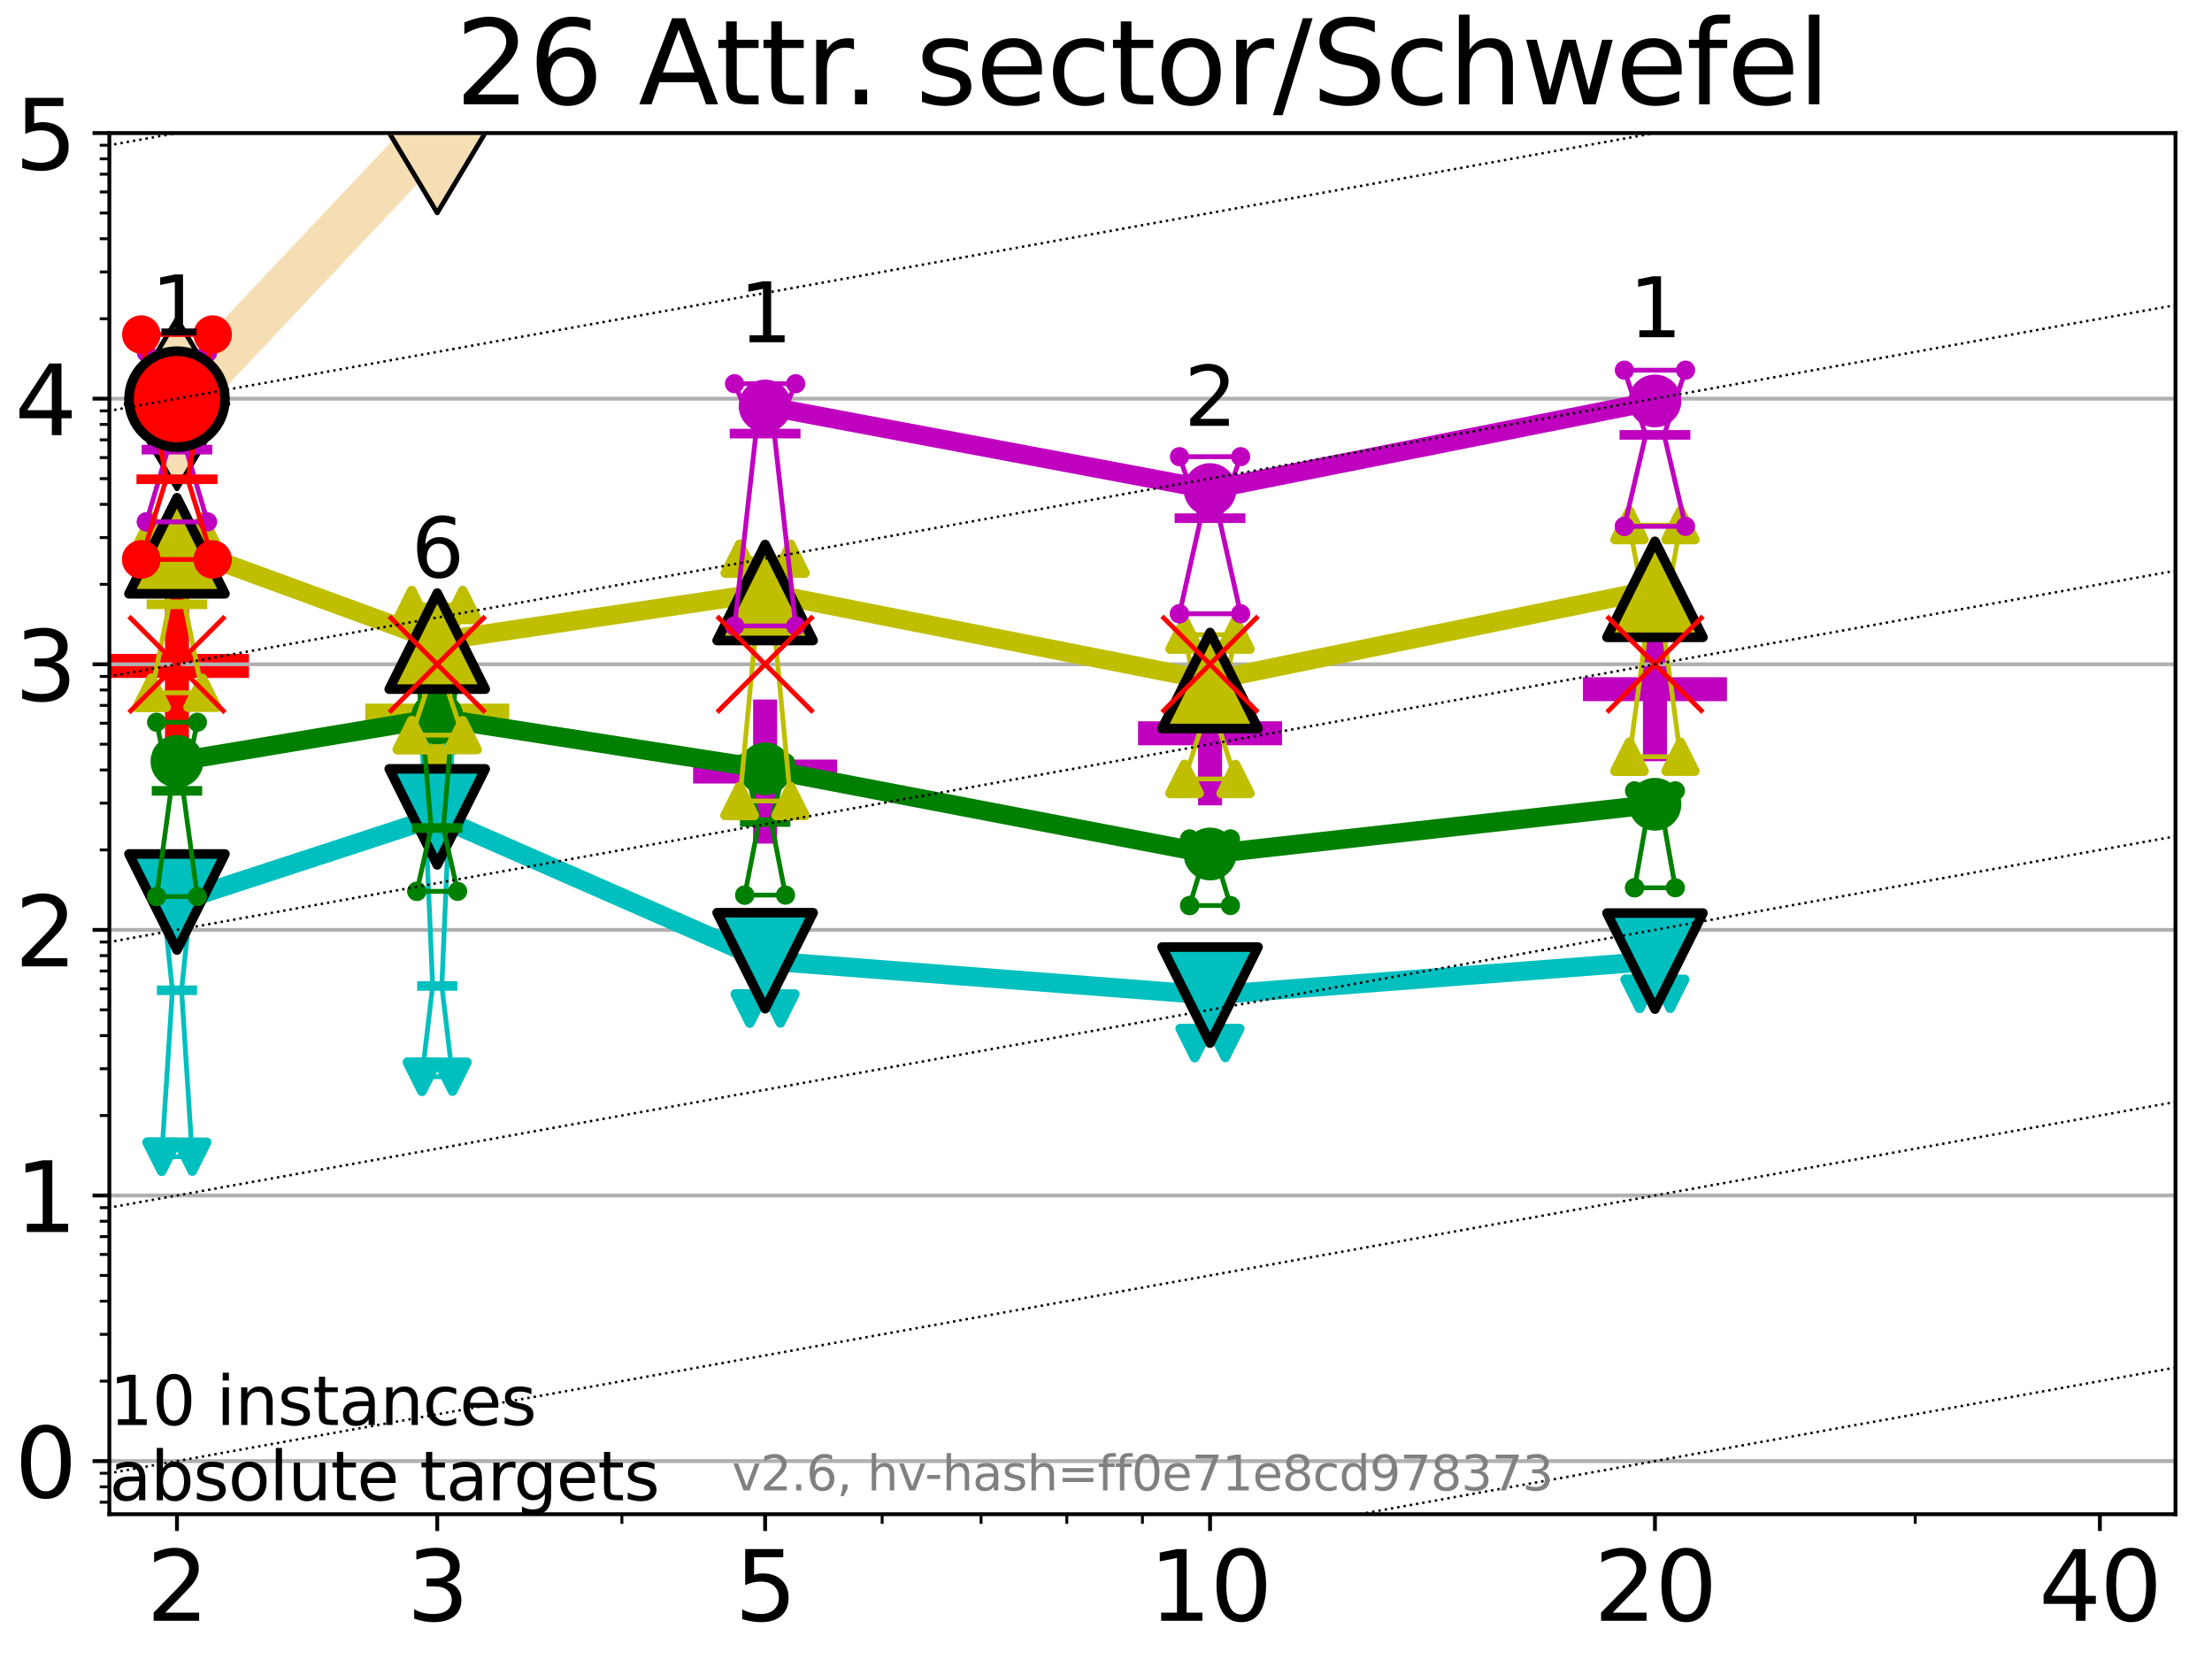<?xml version="1.0" encoding="utf-8" standalone="no"?>
<!DOCTYPE svg PUBLIC "-//W3C//DTD SVG 1.1//EN"
  "http://www.w3.org/Graphics/SVG/1.1/DTD/svg11.dtd">
<svg xmlns:xlink="http://www.w3.org/1999/xlink" width="460.8pt" height="345.6pt" viewBox="0 0 460.8 345.6" xmlns="http://www.w3.org/2000/svg" version="1.1">
 <defs>
  <style type="text/css">*{stroke-linejoin: round; stroke-linecap: butt}</style>
 </defs>
 <g id="figure_1">
  <g id="patch_1">
   <path d="M 0 345.6 
L 460.8 345.6 
L 460.8 0 
L 0 0 
z
" style="fill: #ffffff"/>
  </g>
  <g id="axes_1">
   <g id="patch_2">
    <path d="M 22.78 315.44 
L 453.192 315.44 
L 453.192 27.72 
L 22.78 27.72 
z
" style="fill: #ffffff"/>
   </g>
   <g id="line2d_1">
    <path d="M 36.868 84.142 
L 91.085 26.663 
L 146.295 -1 
M 223.971 -1 
L 252.074 1.855 
L 344.758 9.313 
" clip-path="url(#p606e538e73)" style="fill: none; stroke: #f5deb3; stroke-width: 10; stroke-linecap: square"/>
    <defs>
     <path id="m28b95e4962" d="M -0 17.678 
L 10.607 0 
L 0 -17.678 
L -10.607 -0 
z
" style="stroke: #000000; stroke-linejoin: miter"/>
    </defs>
    <g clip-path="url(#p606e538e73)">
     <use xlink:href="#m28b95e4962" x="36.868" y="84.142" style="fill: #f5deb3; stroke: #000000; stroke-linejoin: miter"/>
     <use xlink:href="#m28b95e4962" x="91.085" y="26.663" style="fill: #f5deb3; stroke: #000000; stroke-linejoin: miter"/>
     <use xlink:href="#m28b95e4962" x="146.295" y="-1" style="fill: #f5deb3; stroke: #000000; stroke-linejoin: miter"/>
     <use xlink:href="#m28b95e4962" x="223.971" y="-1" style="fill: #f5deb3; stroke: #000000; stroke-linejoin: miter"/>
     <use xlink:href="#m28b95e4962" x="252.074" y="1.855" style="fill: #f5deb3; stroke: #000000; stroke-linejoin: miter"/>
     <use xlink:href="#m28b95e4962" x="344.758" y="9.313" style="fill: #f5deb3; stroke: #000000; stroke-linejoin: miter"/>
    </g>
   </g>
   <g id="line2d_2">
    <defs>
     <path id="m6d545c0315" d="M -15 0 
L 15 0 
M 0 15 
L 0 -15 
" style="stroke: #bfbf00; stroke-width: 5"/>
    </defs>
    <g clip-path="url(#p606e538e73)">
     <use xlink:href="#m6d545c0315" x="91.085" y="149.068" style="fill: #bfbf00; stroke: #bfbf00; stroke-width: 5"/>
    </g>
   </g>
   <g id="line2d_3">
    <defs>
     <path id="me87bfc0d7c" d="M -15 0 
L 15 0 
M 0 15 
L 0 -15 
" style="stroke: #ff0000; stroke-width: 5"/>
    </defs>
    <g clip-path="url(#p606e538e73)">
     <use xlink:href="#me87bfc0d7c" x="36.868" y="138.72" style="fill: #ff0000; stroke: #ff0000; stroke-width: 5"/>
    </g>
   </g>
   <g id="line2d_4">
    <defs>
     <path id="m0741bf3433" d="M -15 0 
L 15 0 
M 0 15 
L 0 -15 
" style="stroke: #bf00bf; stroke-width: 5"/>
    </defs>
    <g clip-path="url(#p606e538e73)">
     <use xlink:href="#m0741bf3433" x="159.39" y="160.726" style="fill: #bf00bf; stroke: #bf00bf; stroke-width: 5"/>
    </g>
   </g>
   <g id="line2d_5">
    <g clip-path="url(#p606e538e73)">
     <use xlink:href="#m0741bf3433" x="252.074" y="152.763" style="fill: #bf00bf; stroke: #bf00bf; stroke-width: 5"/>
    </g>
   </g>
   <g id="line2d_6">
    <g clip-path="url(#p606e538e73)">
     <use xlink:href="#m0741bf3433" x="344.758" y="143.573" style="fill: #bf00bf; stroke: #bf00bf; stroke-width: 5"/>
    </g>
   </g>
   <g id="matplotlib.axis_1">
    <g id="xtick_1">
     <g id="line2d_7">
      <defs>
       <path id="ma11b1c817b" d="M 0 0 
L 0 3.5 
" style="stroke: #000000; stroke-width: 0.8"/>
      </defs>
      <g>
       <use xlink:href="#ma11b1c817b" x="36.868" y="315.44" style="stroke: #000000; stroke-width: 0.8"/>
      </g>
     </g>
     <g id="text_1">
      <!-- 2 -->
      <g transform="translate(30.506 337.637) scale(0.2 -0.2)">
       <defs>
        <path id="DejaVuSans-32" d="M 1228 531 
L 3431 531 
L 3431 0 
L 469 0 
L 469 531 
Q 828 903 1448 1529 
Q 2069 2156 2228 2338 
Q 2531 2678 2651 2914 
Q 2772 3150 2772 3378 
Q 2772 3750 2511 3984 
Q 2250 4219 1831 4219 
Q 1534 4219 1204 4116 
Q 875 4013 500 3803 
L 500 4441 
Q 881 4594 1212 4672 
Q 1544 4750 1819 4750 
Q 2544 4750 2975 4387 
Q 3406 4025 3406 3419 
Q 3406 3131 3298 2873 
Q 3191 2616 2906 2266 
Q 2828 2175 2409 1742 
Q 1991 1309 1228 531 
z
" transform="scale(0.016)"/>
       </defs>
       <use xlink:href="#DejaVuSans-32"/>
      </g>
     </g>
    </g>
    <g id="xtick_2">
     <g id="line2d_8">
      <g>
       <use xlink:href="#ma11b1c817b" x="91.085" y="315.44" style="stroke: #000000; stroke-width: 0.8"/>
      </g>
     </g>
     <g id="text_2">
      <!-- 3 -->
      <g transform="translate(84.723 337.637) scale(0.2 -0.2)">
       <defs>
        <path id="DejaVuSans-33" d="M 2597 2516 
Q 3050 2419 3304 2112 
Q 3559 1806 3559 1356 
Q 3559 666 3084 287 
Q 2609 -91 1734 -91 
Q 1441 -91 1130 -33 
Q 819 25 488 141 
L 488 750 
Q 750 597 1062 519 
Q 1375 441 1716 441 
Q 2309 441 2620 675 
Q 2931 909 2931 1356 
Q 2931 1769 2642 2001 
Q 2353 2234 1838 2234 
L 1294 2234 
L 1294 2753 
L 1863 2753 
Q 2328 2753 2575 2939 
Q 2822 3125 2822 3475 
Q 2822 3834 2567 4026 
Q 2313 4219 1838 4219 
Q 1578 4219 1281 4162 
Q 984 4106 628 3988 
L 628 4550 
Q 988 4650 1302 4700 
Q 1616 4750 1894 4750 
Q 2613 4750 3031 4423 
Q 3450 4097 3450 3541 
Q 3450 3153 3228 2886 
Q 3006 2619 2597 2516 
z
" transform="scale(0.016)"/>
       </defs>
       <use xlink:href="#DejaVuSans-33"/>
      </g>
     </g>
    </g>
    <g id="xtick_3">
     <g id="line2d_9">
      <g>
       <use xlink:href="#ma11b1c817b" x="159.39" y="315.44" style="stroke: #000000; stroke-width: 0.8"/>
      </g>
     </g>
     <g id="text_3">
      <!-- 5 -->
      <g transform="translate(153.028 337.637) scale(0.2 -0.2)">
       <defs>
        <path id="DejaVuSans-35" d="M 691 4666 
L 3169 4666 
L 3169 4134 
L 1269 4134 
L 1269 2991 
Q 1406 3038 1543 3061 
Q 1681 3084 1819 3084 
Q 2600 3084 3056 2656 
Q 3513 2228 3513 1497 
Q 3513 744 3044 326 
Q 2575 -91 1722 -91 
Q 1428 -91 1123 -41 
Q 819 9 494 109 
L 494 744 
Q 775 591 1075 516 
Q 1375 441 1709 441 
Q 2250 441 2565 725 
Q 2881 1009 2881 1497 
Q 2881 1984 2565 2268 
Q 2250 2553 1709 2553 
Q 1456 2553 1204 2497 
Q 953 2441 691 2322 
L 691 4666 
z
" transform="scale(0.016)"/>
       </defs>
       <use xlink:href="#DejaVuSans-35"/>
      </g>
     </g>
    </g>
    <g id="xtick_4">
     <g id="line2d_10">
      <g>
       <use xlink:href="#ma11b1c817b" x="252.074" y="315.44" style="stroke: #000000; stroke-width: 0.8"/>
      </g>
     </g>
     <g id="text_4">
      <!-- 10 -->
      <g transform="translate(239.349 337.637) scale(0.2 -0.2)">
       <defs>
        <path id="DejaVuSans-31" d="M 794 531 
L 1825 531 
L 1825 4091 
L 703 3866 
L 703 4441 
L 1819 4666 
L 2450 4666 
L 2450 531 
L 3481 531 
L 3481 0 
L 794 0 
L 794 531 
z
" transform="scale(0.016)"/>
        <path id="DejaVuSans-30" d="M 2034 4250 
Q 1547 4250 1301 3770 
Q 1056 3291 1056 2328 
Q 1056 1369 1301 889 
Q 1547 409 2034 409 
Q 2525 409 2770 889 
Q 3016 1369 3016 2328 
Q 3016 3291 2770 3770 
Q 2525 4250 2034 4250 
z
M 2034 4750 
Q 2819 4750 3233 4129 
Q 3647 3509 3647 2328 
Q 3647 1150 3233 529 
Q 2819 -91 2034 -91 
Q 1250 -91 836 529 
Q 422 1150 422 2328 
Q 422 3509 836 4129 
Q 1250 4750 2034 4750 
z
" transform="scale(0.016)"/>
       </defs>
       <use xlink:href="#DejaVuSans-31"/>
       <use xlink:href="#DejaVuSans-30" x="63.623"/>
      </g>
     </g>
    </g>
    <g id="xtick_5">
     <g id="line2d_11">
      <g>
       <use xlink:href="#ma11b1c817b" x="344.758" y="315.44" style="stroke: #000000; stroke-width: 0.8"/>
      </g>
     </g>
     <g id="text_5">
      <!-- 20 -->
      <g transform="translate(332.033 337.637) scale(0.2 -0.2)">
       <use xlink:href="#DejaVuSans-32"/>
       <use xlink:href="#DejaVuSans-30" x="63.623"/>
      </g>
     </g>
    </g>
    <g id="xtick_6">
     <g id="line2d_12">
      <g>
       <use xlink:href="#ma11b1c817b" x="437.443" y="315.44" style="stroke: #000000; stroke-width: 0.8"/>
      </g>
     </g>
     <g id="text_6">
      <!-- 40 -->
      <g transform="translate(424.718 337.637) scale(0.2 -0.2)">
       <defs>
        <path id="DejaVuSans-34" d="M 2419 4116 
L 825 1625 
L 2419 1625 
L 2419 4116 
z
M 2253 4666 
L 3047 4666 
L 3047 1625 
L 3713 1625 
L 3713 1100 
L 3047 1100 
L 3047 0 
L 2419 0 
L 2419 1100 
L 313 1100 
L 313 1709 
L 2253 4666 
z
" transform="scale(0.016)"/>
       </defs>
       <use xlink:href="#DejaVuSans-34"/>
       <use xlink:href="#DejaVuSans-30" x="63.623"/>
      </g>
     </g>
    </g>
    <g id="xtick_7">
     <g id="line2d_13">
      <defs>
       <path id="m77483d40e5" d="M 0 0 
L 0 2 
" style="stroke: #000000; stroke-width: 0.6"/>
      </defs>
      <g>
       <use xlink:href="#m77483d40e5" x="129.552" y="315.44" style="stroke: #000000; stroke-width: 0.6"/>
      </g>
     </g>
    </g>
    <g id="xtick_8">
     <g id="line2d_14">
      <g>
       <use xlink:href="#m77483d40e5" x="183.769" y="315.44" style="stroke: #000000; stroke-width: 0.6"/>
      </g>
     </g>
    </g>
    <g id="xtick_9">
     <g id="line2d_15">
      <g>
       <use xlink:href="#m77483d40e5" x="204.381" y="315.44" style="stroke: #000000; stroke-width: 0.6"/>
      </g>
     </g>
    </g>
    <g id="xtick_10">
     <g id="line2d_16">
      <g>
       <use xlink:href="#m77483d40e5" x="222.237" y="315.44" style="stroke: #000000; stroke-width: 0.6"/>
      </g>
     </g>
    </g>
    <g id="xtick_11">
     <g id="line2d_17">
      <g>
       <use xlink:href="#m77483d40e5" x="237.986" y="315.44" style="stroke: #000000; stroke-width: 0.6"/>
      </g>
     </g>
    </g>
    <g id="xtick_12">
     <g id="line2d_18">
      <g>
       <use xlink:href="#m77483d40e5" x="398.975" y="315.44" style="stroke: #000000; stroke-width: 0.6"/>
      </g>
     </g>
    </g>
   </g>
   <g id="matplotlib.axis_2">
    <g id="ytick_1">
     <g id="line2d_19">
      <path d="M 22.78 304.374 
L 453.192 304.374 
" clip-path="url(#p606e538e73)" style="fill: none; stroke: #b0b0b0; stroke-width: 0.8; stroke-linecap: square"/>
     </g>
     <g id="line2d_20">
      <defs>
       <path id="m18309497a0" d="M 0 0 
L -3.5 0 
" style="stroke: #000000; stroke-width: 0.8"/>
      </defs>
      <g>
       <use xlink:href="#m18309497a0" x="22.78" y="304.374" style="stroke: #000000; stroke-width: 0.8"/>
      </g>
     </g>
     <g id="text_7">
      <!-- 0 -->
      <g transform="translate(3.055 311.972) scale(0.2 -0.2)">
       <use xlink:href="#DejaVuSans-30"/>
      </g>
     </g>
    </g>
    <g id="ytick_2">
     <g id="line2d_21">
      <path d="M 22.78 249.043 
L 453.192 249.043 
" clip-path="url(#p606e538e73)" style="fill: none; stroke: #b0b0b0; stroke-width: 0.8; stroke-linecap: square"/>
     </g>
     <g id="line2d_22">
      <g>
       <use xlink:href="#m18309497a0" x="22.78" y="249.043" style="stroke: #000000; stroke-width: 0.8"/>
      </g>
     </g>
     <g id="text_8">
      <!-- 1 -->
      <g transform="translate(3.055 256.642) scale(0.2 -0.2)">
       <use xlink:href="#DejaVuSans-31"/>
      </g>
     </g>
    </g>
    <g id="ytick_3">
     <g id="line2d_23">
      <path d="M 22.78 193.712 
L 453.192 193.712 
" clip-path="url(#p606e538e73)" style="fill: none; stroke: #b0b0b0; stroke-width: 0.8; stroke-linecap: square"/>
     </g>
     <g id="line2d_24">
      <g>
       <use xlink:href="#m18309497a0" x="22.78" y="193.712" style="stroke: #000000; stroke-width: 0.8"/>
      </g>
     </g>
     <g id="text_9">
      <!-- 2 -->
      <g transform="translate(3.055 201.311) scale(0.2 -0.2)">
       <use xlink:href="#DejaVuSans-32"/>
      </g>
     </g>
    </g>
    <g id="ytick_4">
     <g id="line2d_25">
      <path d="M 22.78 138.382 
L 453.192 138.382 
" clip-path="url(#p606e538e73)" style="fill: none; stroke: #b0b0b0; stroke-width: 0.8; stroke-linecap: square"/>
     </g>
     <g id="line2d_26">
      <g>
       <use xlink:href="#m18309497a0" x="22.78" y="138.382" style="stroke: #000000; stroke-width: 0.8"/>
      </g>
     </g>
     <g id="text_10">
      <!-- 3 -->
      <g transform="translate(3.055 145.98) scale(0.2 -0.2)">
       <use xlink:href="#DejaVuSans-33"/>
      </g>
     </g>
    </g>
    <g id="ytick_5">
     <g id="line2d_27">
      <path d="M 22.78 83.051 
L 453.192 83.051 
" clip-path="url(#p606e538e73)" style="fill: none; stroke: #b0b0b0; stroke-width: 0.8; stroke-linecap: square"/>
     </g>
     <g id="line2d_28">
      <g>
       <use xlink:href="#m18309497a0" x="22.78" y="83.051" style="stroke: #000000; stroke-width: 0.8"/>
      </g>
     </g>
     <g id="text_11">
      <!-- 4 -->
      <g transform="translate(3.055 90.649) scale(0.2 -0.2)">
       <use xlink:href="#DejaVuSans-34"/>
      </g>
     </g>
    </g>
    <g id="ytick_6">
     <g id="line2d_29">
      <path d="M 22.78 27.72 
L 453.192 27.72 
" clip-path="url(#p606e538e73)" style="fill: none; stroke: #b0b0b0; stroke-width: 0.8; stroke-linecap: square"/>
     </g>
     <g id="line2d_30">
      <g>
       <use xlink:href="#m18309497a0" x="22.78" y="27.72" style="stroke: #000000; stroke-width: 0.8"/>
      </g>
     </g>
     <g id="text_12">
      <!-- 5 -->
      <g transform="translate(3.055 35.318) scale(0.2 -0.2)">
       <use xlink:href="#DejaVuSans-35"/>
      </g>
     </g>
    </g>
    <g id="ytick_7">
     <g id="line2d_31">
      <defs>
       <path id="m12da6ad98b" d="M 0 0 
L -2 0 
" style="stroke: #000000; stroke-width: 0.6"/>
      </defs>
      <g>
       <use xlink:href="#m12da6ad98b" x="22.78" y="312.945" style="stroke: #000000; stroke-width: 0.6"/>
      </g>
     </g>
    </g>
    <g id="ytick_8">
     <g id="line2d_32">
      <g>
       <use xlink:href="#m12da6ad98b" x="22.78" y="309.736" style="stroke: #000000; stroke-width: 0.6"/>
      </g>
     </g>
    </g>
    <g id="ytick_9">
     <g id="line2d_33">
      <g>
       <use xlink:href="#m12da6ad98b" x="22.78" y="306.906" style="stroke: #000000; stroke-width: 0.6"/>
      </g>
     </g>
    </g>
    <g id="ytick_10">
     <g id="line2d_34">
      <g>
       <use xlink:href="#m12da6ad98b" x="22.78" y="287.718" style="stroke: #000000; stroke-width: 0.6"/>
      </g>
     </g>
    </g>
    <g id="ytick_11">
     <g id="line2d_35">
      <g>
       <use xlink:href="#m12da6ad98b" x="22.78" y="277.974" style="stroke: #000000; stroke-width: 0.6"/>
      </g>
     </g>
    </g>
    <g id="ytick_12">
     <g id="line2d_36">
      <g>
       <use xlink:href="#m12da6ad98b" x="22.78" y="271.061" style="stroke: #000000; stroke-width: 0.6"/>
      </g>
     </g>
    </g>
    <g id="ytick_13">
     <g id="line2d_37">
      <g>
       <use xlink:href="#m12da6ad98b" x="22.78" y="265.699" style="stroke: #000000; stroke-width: 0.6"/>
      </g>
     </g>
    </g>
    <g id="ytick_14">
     <g id="line2d_38">
      <g>
       <use xlink:href="#m12da6ad98b" x="22.78" y="261.318" style="stroke: #000000; stroke-width: 0.6"/>
      </g>
     </g>
    </g>
    <g id="ytick_15">
     <g id="line2d_39">
      <g>
       <use xlink:href="#m12da6ad98b" x="22.78" y="257.614" style="stroke: #000000; stroke-width: 0.6"/>
      </g>
     </g>
    </g>
    <g id="ytick_16">
     <g id="line2d_40">
      <g>
       <use xlink:href="#m12da6ad98b" x="22.78" y="254.405" style="stroke: #000000; stroke-width: 0.6"/>
      </g>
     </g>
    </g>
    <g id="ytick_17">
     <g id="line2d_41">
      <g>
       <use xlink:href="#m12da6ad98b" x="22.78" y="251.575" style="stroke: #000000; stroke-width: 0.6"/>
      </g>
     </g>
    </g>
    <g id="ytick_18">
     <g id="line2d_42">
      <g>
       <use xlink:href="#m12da6ad98b" x="22.78" y="232.387" style="stroke: #000000; stroke-width: 0.6"/>
      </g>
     </g>
    </g>
    <g id="ytick_19">
     <g id="line2d_43">
      <g>
       <use xlink:href="#m12da6ad98b" x="22.78" y="222.644" style="stroke: #000000; stroke-width: 0.6"/>
      </g>
     </g>
    </g>
    <g id="ytick_20">
     <g id="line2d_44">
      <g>
       <use xlink:href="#m12da6ad98b" x="22.78" y="215.731" style="stroke: #000000; stroke-width: 0.6"/>
      </g>
     </g>
    </g>
    <g id="ytick_21">
     <g id="line2d_45">
      <g>
       <use xlink:href="#m12da6ad98b" x="22.78" y="210.369" style="stroke: #000000; stroke-width: 0.6"/>
      </g>
     </g>
    </g>
    <g id="ytick_22">
     <g id="line2d_46">
      <g>
       <use xlink:href="#m12da6ad98b" x="22.78" y="205.987" style="stroke: #000000; stroke-width: 0.6"/>
      </g>
     </g>
    </g>
    <g id="ytick_23">
     <g id="line2d_47">
      <g>
       <use xlink:href="#m12da6ad98b" x="22.78" y="202.283" style="stroke: #000000; stroke-width: 0.6"/>
      </g>
     </g>
    </g>
    <g id="ytick_24">
     <g id="line2d_48">
      <g>
       <use xlink:href="#m12da6ad98b" x="22.78" y="199.074" style="stroke: #000000; stroke-width: 0.6"/>
      </g>
     </g>
    </g>
    <g id="ytick_25">
     <g id="line2d_49">
      <g>
       <use xlink:href="#m12da6ad98b" x="22.78" y="196.244" style="stroke: #000000; stroke-width: 0.6"/>
      </g>
     </g>
    </g>
    <g id="ytick_26">
     <g id="line2d_50">
      <g>
       <use xlink:href="#m12da6ad98b" x="22.78" y="177.056" style="stroke: #000000; stroke-width: 0.6"/>
      </g>
     </g>
    </g>
    <g id="ytick_27">
     <g id="line2d_51">
      <g>
       <use xlink:href="#m12da6ad98b" x="22.78" y="167.313" style="stroke: #000000; stroke-width: 0.6"/>
      </g>
     </g>
    </g>
    <g id="ytick_28">
     <g id="line2d_52">
      <g>
       <use xlink:href="#m12da6ad98b" x="22.78" y="160.4" style="stroke: #000000; stroke-width: 0.6"/>
      </g>
     </g>
    </g>
    <g id="ytick_29">
     <g id="line2d_53">
      <g>
       <use xlink:href="#m12da6ad98b" x="22.78" y="155.038" style="stroke: #000000; stroke-width: 0.6"/>
      </g>
     </g>
    </g>
    <g id="ytick_30">
     <g id="line2d_54">
      <g>
       <use xlink:href="#m12da6ad98b" x="22.78" y="150.657" style="stroke: #000000; stroke-width: 0.6"/>
      </g>
     </g>
    </g>
    <g id="ytick_31">
     <g id="line2d_55">
      <g>
       <use xlink:href="#m12da6ad98b" x="22.78" y="146.952" style="stroke: #000000; stroke-width: 0.6"/>
      </g>
     </g>
    </g>
    <g id="ytick_32">
     <g id="line2d_56">
      <g>
       <use xlink:href="#m12da6ad98b" x="22.78" y="143.744" style="stroke: #000000; stroke-width: 0.6"/>
      </g>
     </g>
    </g>
    <g id="ytick_33">
     <g id="line2d_57">
      <g>
       <use xlink:href="#m12da6ad98b" x="22.78" y="140.913" style="stroke: #000000; stroke-width: 0.6"/>
      </g>
     </g>
    </g>
    <g id="ytick_34">
     <g id="line2d_58">
      <g>
       <use xlink:href="#m12da6ad98b" x="22.78" y="121.725" style="stroke: #000000; stroke-width: 0.6"/>
      </g>
     </g>
    </g>
    <g id="ytick_35">
     <g id="line2d_59">
      <g>
       <use xlink:href="#m12da6ad98b" x="22.78" y="111.982" style="stroke: #000000; stroke-width: 0.6"/>
      </g>
     </g>
    </g>
    <g id="ytick_36">
     <g id="line2d_60">
      <g>
       <use xlink:href="#m12da6ad98b" x="22.78" y="105.069" style="stroke: #000000; stroke-width: 0.6"/>
      </g>
     </g>
    </g>
    <g id="ytick_37">
     <g id="line2d_61">
      <g>
       <use xlink:href="#m12da6ad98b" x="22.78" y="99.707" style="stroke: #000000; stroke-width: 0.6"/>
      </g>
     </g>
    </g>
    <g id="ytick_38">
     <g id="line2d_62">
      <g>
       <use xlink:href="#m12da6ad98b" x="22.78" y="95.326" style="stroke: #000000; stroke-width: 0.6"/>
      </g>
     </g>
    </g>
    <g id="ytick_39">
     <g id="line2d_63">
      <g>
       <use xlink:href="#m12da6ad98b" x="22.78" y="91.622" style="stroke: #000000; stroke-width: 0.6"/>
      </g>
     </g>
    </g>
    <g id="ytick_40">
     <g id="line2d_64">
      <g>
       <use xlink:href="#m12da6ad98b" x="22.78" y="88.413" style="stroke: #000000; stroke-width: 0.6"/>
      </g>
     </g>
    </g>
    <g id="ytick_41">
     <g id="line2d_65">
      <g>
       <use xlink:href="#m12da6ad98b" x="22.78" y="85.583" style="stroke: #000000; stroke-width: 0.6"/>
      </g>
     </g>
    </g>
    <g id="ytick_42">
     <g id="line2d_66">
      <g>
       <use xlink:href="#m12da6ad98b" x="22.78" y="66.395" style="stroke: #000000; stroke-width: 0.6"/>
      </g>
     </g>
    </g>
    <g id="ytick_43">
     <g id="line2d_67">
      <g>
       <use xlink:href="#m12da6ad98b" x="22.78" y="56.651" style="stroke: #000000; stroke-width: 0.6"/>
      </g>
     </g>
    </g>
    <g id="ytick_44">
     <g id="line2d_68">
      <g>
       <use xlink:href="#m12da6ad98b" x="22.78" y="49.738" style="stroke: #000000; stroke-width: 0.6"/>
      </g>
     </g>
    </g>
    <g id="ytick_45">
     <g id="line2d_69">
      <g>
       <use xlink:href="#m12da6ad98b" x="22.78" y="44.376" style="stroke: #000000; stroke-width: 0.6"/>
      </g>
     </g>
    </g>
    <g id="ytick_46">
     <g id="line2d_70">
      <g>
       <use xlink:href="#m12da6ad98b" x="22.78" y="39.995" style="stroke: #000000; stroke-width: 0.6"/>
      </g>
     </g>
    </g>
    <g id="ytick_47">
     <g id="line2d_71">
      <g>
       <use xlink:href="#m12da6ad98b" x="22.78" y="36.291" style="stroke: #000000; stroke-width: 0.6"/>
      </g>
     </g>
    </g>
    <g id="ytick_48">
     <g id="line2d_72">
      <g>
       <use xlink:href="#m12da6ad98b" x="22.78" y="33.082" style="stroke: #000000; stroke-width: 0.6"/>
      </g>
     </g>
    </g>
    <g id="ytick_49">
     <g id="line2d_73">
      <g>
       <use xlink:href="#m12da6ad98b" x="22.78" y="30.252" style="stroke: #000000; stroke-width: 0.6"/>
      </g>
     </g>
    </g>
   </g>
   <g id="line2d_74">
    <path d="M 33.682 240.958 
L 35.912 206.29 
L 33.682 184.784 
L 40.054 184.784 
L 37.824 206.29 
L 40.054 240.958 
L 33.682 240.958 
" clip-path="url(#p606e538e73)" style="fill: none; stroke: #00bfbf; stroke-linecap: square"/>
   </g>
   <g id="line2d_75">
    <path d="M 33.682 240.958 
L 40.054 240.958 
L 40.054 184.784 
L 33.682 184.784 
L 33.682 240.958 
" clip-path="url(#p606e538e73)" style="fill: none"/>
    <defs>
     <path id="m728ef07245" d="M -0 3 
L 3 -3 
L -3 -3 
z
" style="stroke: #00bfbf; stroke-width: 2; stroke-linejoin: miter"/>
    </defs>
    <g clip-path="url(#p606e538e73)">
     <use xlink:href="#m728ef07245" x="33.682" y="240.958" style="fill: #00bfbf; stroke: #00bfbf; stroke-width: 2; stroke-linejoin: miter"/>
     <use xlink:href="#m728ef07245" x="40.054" y="240.958" style="fill: #00bfbf; stroke: #00bfbf; stroke-width: 2; stroke-linejoin: miter"/>
     <use xlink:href="#m728ef07245" x="40.054" y="184.784" style="fill: #00bfbf; stroke: #00bfbf; stroke-width: 2; stroke-linejoin: miter"/>
     <use xlink:href="#m728ef07245" x="33.682" y="184.784" style="fill: #00bfbf; stroke: #00bfbf; stroke-width: 2; stroke-linejoin: miter"/>
     <use xlink:href="#m728ef07245" x="33.682" y="240.958" style="fill: #00bfbf; stroke: #00bfbf; stroke-width: 2; stroke-linejoin: miter"/>
    </g>
   </g>
   <g id="line2d_76">
    <path d="M 33.682 206.29 
L 40.054 206.29 
" clip-path="url(#p606e538e73)" style="fill: none; stroke: #00bfbf; stroke-width: 2; stroke-linecap: square"/>
   </g>
   <g id="line2d_77">
    <path d="M 87.899 224.301 
L 90.129 205.394 
L 87.899 153.367 
L 94.271 153.367 
L 92.041 205.394 
L 94.271 224.301 
L 87.899 224.301 
" clip-path="url(#p606e538e73)" style="fill: none; stroke: #00bfbf; stroke-linecap: square"/>
   </g>
   <g id="line2d_78">
    <path d="M 87.899 224.301 
L 94.271 224.301 
L 94.271 153.367 
L 87.899 153.367 
L 87.899 224.301 
" clip-path="url(#p606e538e73)" style="fill: none"/>
    <g clip-path="url(#p606e538e73)">
     <use xlink:href="#m728ef07245" x="87.899" y="224.301" style="fill: #00bfbf; stroke: #00bfbf; stroke-width: 2; stroke-linejoin: miter"/>
     <use xlink:href="#m728ef07245" x="94.271" y="224.301" style="fill: #00bfbf; stroke: #00bfbf; stroke-width: 2; stroke-linejoin: miter"/>
     <use xlink:href="#m728ef07245" x="94.271" y="153.367" style="fill: #00bfbf; stroke: #00bfbf; stroke-width: 2; stroke-linejoin: miter"/>
     <use xlink:href="#m728ef07245" x="87.899" y="153.367" style="fill: #00bfbf; stroke: #00bfbf; stroke-width: 2; stroke-linejoin: miter"/>
     <use xlink:href="#m728ef07245" x="87.899" y="224.301" style="fill: #00bfbf; stroke: #00bfbf; stroke-width: 2; stroke-linejoin: miter"/>
    </g>
   </g>
   <g id="line2d_79">
    <path d="M 87.899 205.394 
L 94.271 205.394 
" clip-path="url(#p606e538e73)" style="fill: none; stroke: #00bfbf; stroke-width: 2; stroke-linecap: square"/>
   </g>
   <g id="line2d_80">
    <path d="M 156.204 210.082 
L 158.434 209.059 
L 156.204 198.658 
L 162.576 198.658 
L 160.346 209.059 
L 162.576 210.082 
L 156.204 210.082 
" clip-path="url(#p606e538e73)" style="fill: none; stroke: #00bfbf; stroke-linecap: square"/>
   </g>
   <g id="line2d_81">
    <path d="M 156.204 210.082 
L 162.576 210.082 
L 162.576 198.658 
L 156.204 198.658 
L 156.204 210.082 
" clip-path="url(#p606e538e73)" style="fill: none"/>
    <g clip-path="url(#p606e538e73)">
     <use xlink:href="#m728ef07245" x="156.204" y="210.082" style="fill: #00bfbf; stroke: #00bfbf; stroke-width: 2; stroke-linejoin: miter"/>
     <use xlink:href="#m728ef07245" x="162.576" y="210.082" style="fill: #00bfbf; stroke: #00bfbf; stroke-width: 2; stroke-linejoin: miter"/>
     <use xlink:href="#m728ef07245" x="162.576" y="198.658" style="fill: #00bfbf; stroke: #00bfbf; stroke-width: 2; stroke-linejoin: miter"/>
     <use xlink:href="#m728ef07245" x="156.204" y="198.658" style="fill: #00bfbf; stroke: #00bfbf; stroke-width: 2; stroke-linejoin: miter"/>
     <use xlink:href="#m728ef07245" x="156.204" y="210.082" style="fill: #00bfbf; stroke: #00bfbf; stroke-width: 2; stroke-linejoin: miter"/>
    </g>
   </g>
   <g id="line2d_82">
    <path d="M 156.204 209.059 
L 162.576 209.059 
" clip-path="url(#p606e538e73)" style="fill: none; stroke: #00bfbf; stroke-width: 2; stroke-linecap: square"/>
   </g>
   <g id="line2d_83">
    <path d="M 248.888 217.281 
L 251.118 207.667 
L 248.888 201.908 
L 255.26 201.908 
L 253.03 207.667 
L 255.26 217.281 
L 248.888 217.281 
" clip-path="url(#p606e538e73)" style="fill: none; stroke: #00bfbf; stroke-linecap: square"/>
   </g>
   <g id="line2d_84">
    <path d="M 248.888 217.281 
L 255.26 217.281 
L 255.26 201.908 
L 248.888 201.908 
L 248.888 217.281 
" clip-path="url(#p606e538e73)" style="fill: none"/>
    <g clip-path="url(#p606e538e73)">
     <use xlink:href="#m728ef07245" x="248.888" y="217.281" style="fill: #00bfbf; stroke: #00bfbf; stroke-width: 2; stroke-linejoin: miter"/>
     <use xlink:href="#m728ef07245" x="255.26" y="217.281" style="fill: #00bfbf; stroke: #00bfbf; stroke-width: 2; stroke-linejoin: miter"/>
     <use xlink:href="#m728ef07245" x="255.26" y="201.908" style="fill: #00bfbf; stroke: #00bfbf; stroke-width: 2; stroke-linejoin: miter"/>
     <use xlink:href="#m728ef07245" x="248.888" y="201.908" style="fill: #00bfbf; stroke: #00bfbf; stroke-width: 2; stroke-linejoin: miter"/>
     <use xlink:href="#m728ef07245" x="248.888" y="217.281" style="fill: #00bfbf; stroke: #00bfbf; stroke-width: 2; stroke-linejoin: miter"/>
    </g>
   </g>
   <g id="line2d_85">
    <path d="M 248.888 207.667 
L 255.26 207.667 
" clip-path="url(#p606e538e73)" style="fill: none; stroke: #00bfbf; stroke-width: 2; stroke-linecap: square"/>
   </g>
   <g id="line2d_86">
    <path d="M 341.572 207.031 
L 343.803 201.078 
L 341.572 195.69 
L 347.945 195.69 
L 345.714 201.078 
L 347.945 207.031 
L 341.572 207.031 
" clip-path="url(#p606e538e73)" style="fill: none; stroke: #00bfbf; stroke-linecap: square"/>
   </g>
   <g id="line2d_87">
    <path d="M 341.572 207.031 
L 347.945 207.031 
L 347.945 195.69 
L 341.572 195.69 
L 341.572 207.031 
" clip-path="url(#p606e538e73)" style="fill: none"/>
    <g clip-path="url(#p606e538e73)">
     <use xlink:href="#m728ef07245" x="341.572" y="207.031" style="fill: #00bfbf; stroke: #00bfbf; stroke-width: 2; stroke-linejoin: miter"/>
     <use xlink:href="#m728ef07245" x="347.945" y="207.031" style="fill: #00bfbf; stroke: #00bfbf; stroke-width: 2; stroke-linejoin: miter"/>
     <use xlink:href="#m728ef07245" x="347.945" y="195.69" style="fill: #00bfbf; stroke: #00bfbf; stroke-width: 2; stroke-linejoin: miter"/>
     <use xlink:href="#m728ef07245" x="341.572" y="195.69" style="fill: #00bfbf; stroke: #00bfbf; stroke-width: 2; stroke-linejoin: miter"/>
     <use xlink:href="#m728ef07245" x="341.572" y="207.031" style="fill: #00bfbf; stroke: #00bfbf; stroke-width: 2; stroke-linejoin: miter"/>
    </g>
   </g>
   <g id="line2d_88">
    <path d="M 341.572 201.078 
L 347.945 201.078 
" clip-path="url(#p606e538e73)" style="fill: none; stroke: #00bfbf; stroke-width: 2; stroke-linecap: square"/>
   </g>
   <g id="line2d_89">
    <path d="M 36.868 187.903 
L 91.085 170.167 
" clip-path="url(#p606e538e73)" style="fill: none; stroke: #00bfbf; stroke-width: 4; stroke-linecap: square"/>
   </g>
   <g id="line2d_90">
    <path d="M 91.085 170.167 
L 159.39 200.137 
" clip-path="url(#p606e538e73)" style="fill: none; stroke: #00bfbf; stroke-width: 4; stroke-linecap: square"/>
   </g>
   <g id="line2d_91">
    <path d="M 159.39 200.137 
L 252.074 207.292 
" clip-path="url(#p606e538e73)" style="fill: none; stroke: #00bfbf; stroke-width: 4; stroke-linecap: square"/>
   </g>
   <g id="line2d_92">
    <path d="M 252.074 207.292 
L 344.758 200.212 
" clip-path="url(#p606e538e73)" style="fill: none; stroke: #00bfbf; stroke-width: 4; stroke-linecap: square"/>
   </g>
   <g id="line2d_93">
    <path d="M 36.868 187.903 
L 91.085 170.167 
L 159.39 200.137 
L 252.074 207.292 
L 344.758 200.212 
" clip-path="url(#p606e538e73)" style="fill: none"/>
    <defs>
     <path id="m4de0cdba1b" d="M -0 10 
L 10 -10 
L -10 -10 
z
" style="stroke: #000000; stroke-width: 2; stroke-linejoin: miter"/>
    </defs>
    <g clip-path="url(#p606e538e73)">
     <use xlink:href="#m4de0cdba1b" x="36.868" y="187.903" style="fill: #00bfbf; stroke: #000000; stroke-width: 2; stroke-linejoin: miter"/>
     <use xlink:href="#m4de0cdba1b" x="91.085" y="170.167" style="fill: #00bfbf; stroke: #000000; stroke-width: 2; stroke-linejoin: miter"/>
     <use xlink:href="#m4de0cdba1b" x="159.39" y="200.137" style="fill: #00bfbf; stroke: #000000; stroke-width: 2; stroke-linejoin: miter"/>
     <use xlink:href="#m4de0cdba1b" x="252.074" y="207.292" style="fill: #00bfbf; stroke: #000000; stroke-width: 2; stroke-linejoin: miter"/>
     <use xlink:href="#m4de0cdba1b" x="344.758" y="200.212" style="fill: #00bfbf; stroke: #000000; stroke-width: 2; stroke-linejoin: miter"/>
    </g>
   </g>
   <g id="line2d_94">
    <path d="M 32.62 186.769 
L 35.594 164.751 
L 32.62 150.457 
L 41.116 150.457 
L 38.143 164.751 
L 41.116 186.769 
L 32.62 186.769 
" clip-path="url(#p606e538e73)" style="fill: none; stroke: #008000; stroke-linecap: square"/>
   </g>
   <g id="line2d_95">
    <path d="M 32.62 186.769 
L 41.116 186.769 
L 41.116 150.457 
L 32.62 150.457 
L 32.62 186.769 
" clip-path="url(#p606e538e73)" style="fill: none"/>
    <defs>
     <path id="md88a45598c" d="M 0 1.5 
C 0.398 1.5 0.779 1.342 1.061 1.061 
C 1.342 0.779 1.5 0.398 1.5 0 
C 1.5 -0.398 1.342 -0.779 1.061 -1.061 
C 0.779 -1.342 0.398 -1.5 0 -1.5 
C -0.398 -1.5 -0.779 -1.342 -1.061 -1.061 
C -1.342 -0.779 -1.5 -0.398 -1.5 0 
C -1.5 0.398 -1.342 0.779 -1.061 1.061 
C -0.779 1.342 -0.398 1.5 0 1.5 
z
" style="stroke: #008000"/>
    </defs>
    <g clip-path="url(#p606e538e73)">
     <use xlink:href="#md88a45598c" x="32.62" y="186.769" style="fill: #008000; stroke: #008000"/>
     <use xlink:href="#md88a45598c" x="41.116" y="186.769" style="fill: #008000; stroke: #008000"/>
     <use xlink:href="#md88a45598c" x="41.116" y="150.457" style="fill: #008000; stroke: #008000"/>
     <use xlink:href="#md88a45598c" x="32.62" y="150.457" style="fill: #008000; stroke: #008000"/>
     <use xlink:href="#md88a45598c" x="32.62" y="186.769" style="fill: #008000; stroke: #008000"/>
    </g>
   </g>
   <g id="line2d_96">
    <path d="M 32.62 164.751 
L 41.116 164.751 
" clip-path="url(#p606e538e73)" style="fill: none; stroke: #008000; stroke-width: 2; stroke-linecap: square"/>
   </g>
   <g id="line2d_97">
    <path d="M 86.837 185.684 
L 89.811 172.476 
L 86.837 137.397 
L 95.333 137.397 
L 92.359 172.476 
L 95.333 185.684 
L 86.837 185.684 
" clip-path="url(#p606e538e73)" style="fill: none; stroke: #008000; stroke-linecap: square"/>
   </g>
   <g id="line2d_98">
    <path d="M 86.837 185.684 
L 95.333 185.684 
L 95.333 137.397 
L 86.837 137.397 
L 86.837 185.684 
" clip-path="url(#p606e538e73)" style="fill: none"/>
    <g clip-path="url(#p606e538e73)">
     <use xlink:href="#md88a45598c" x="86.837" y="185.684" style="fill: #008000; stroke: #008000"/>
     <use xlink:href="#md88a45598c" x="95.333" y="185.684" style="fill: #008000; stroke: #008000"/>
     <use xlink:href="#md88a45598c" x="95.333" y="137.397" style="fill: #008000; stroke: #008000"/>
     <use xlink:href="#md88a45598c" x="86.837" y="137.397" style="fill: #008000; stroke: #008000"/>
     <use xlink:href="#md88a45598c" x="86.837" y="185.684" style="fill: #008000; stroke: #008000"/>
    </g>
   </g>
   <g id="line2d_99">
    <path d="M 86.837 172.476 
L 95.333 172.476 
" clip-path="url(#p606e538e73)" style="fill: none; stroke: #008000; stroke-width: 2; stroke-linecap: square"/>
   </g>
   <g id="line2d_100">
    <path d="M 155.142 186.465 
L 158.116 171.246 
L 155.142 158.887 
L 163.638 158.887 
L 160.665 171.246 
L 163.638 186.465 
L 155.142 186.465 
" clip-path="url(#p606e538e73)" style="fill: none; stroke: #008000; stroke-linecap: square"/>
   </g>
   <g id="line2d_101">
    <path d="M 155.142 186.465 
L 163.638 186.465 
L 163.638 158.887 
L 155.142 158.887 
L 155.142 186.465 
" clip-path="url(#p606e538e73)" style="fill: none"/>
    <g clip-path="url(#p606e538e73)">
     <use xlink:href="#md88a45598c" x="155.142" y="186.465" style="fill: #008000; stroke: #008000"/>
     <use xlink:href="#md88a45598c" x="163.638" y="186.465" style="fill: #008000; stroke: #008000"/>
     <use xlink:href="#md88a45598c" x="163.638" y="158.887" style="fill: #008000; stroke: #008000"/>
     <use xlink:href="#md88a45598c" x="155.142" y="158.887" style="fill: #008000; stroke: #008000"/>
     <use xlink:href="#md88a45598c" x="155.142" y="186.465" style="fill: #008000; stroke: #008000"/>
    </g>
   </g>
   <g id="line2d_102">
    <path d="M 155.142 171.246 
L 163.638 171.246 
" clip-path="url(#p606e538e73)" style="fill: none; stroke: #008000; stroke-width: 2; stroke-linecap: square"/>
   </g>
   <g id="line2d_103">
    <path d="M 247.826 188.64 
L 250.8 178.768 
L 247.826 174.755 
L 256.322 174.755 
L 253.349 178.768 
L 256.322 188.64 
L 247.826 188.64 
" clip-path="url(#p606e538e73)" style="fill: none; stroke: #008000; stroke-linecap: square"/>
   </g>
   <g id="line2d_104">
    <path d="M 247.826 188.64 
L 256.322 188.64 
L 256.322 174.755 
L 247.826 174.755 
L 247.826 188.64 
" clip-path="url(#p606e538e73)" style="fill: none"/>
    <g clip-path="url(#p606e538e73)">
     <use xlink:href="#md88a45598c" x="247.826" y="188.64" style="fill: #008000; stroke: #008000"/>
     <use xlink:href="#md88a45598c" x="256.322" y="188.64" style="fill: #008000; stroke: #008000"/>
     <use xlink:href="#md88a45598c" x="256.322" y="174.755" style="fill: #008000; stroke: #008000"/>
     <use xlink:href="#md88a45598c" x="247.826" y="174.755" style="fill: #008000; stroke: #008000"/>
     <use xlink:href="#md88a45598c" x="247.826" y="188.64" style="fill: #008000; stroke: #008000"/>
    </g>
   </g>
   <g id="line2d_105">
    <path d="M 247.826 178.768 
L 256.322 178.768 
" clip-path="url(#p606e538e73)" style="fill: none; stroke: #008000; stroke-width: 2; stroke-linecap: square"/>
   </g>
   <g id="line2d_106">
    <path d="M 340.51 184.942 
L 343.484 168.063 
L 340.51 164.744 
L 349.007 164.744 
L 346.033 168.063 
L 349.007 184.942 
L 340.51 184.942 
" clip-path="url(#p606e538e73)" style="fill: none; stroke: #008000; stroke-linecap: square"/>
   </g>
   <g id="line2d_107">
    <path d="M 340.51 184.942 
L 349.007 184.942 
L 349.007 164.744 
L 340.51 164.744 
L 340.51 184.942 
" clip-path="url(#p606e538e73)" style="fill: none"/>
    <g clip-path="url(#p606e538e73)">
     <use xlink:href="#md88a45598c" x="340.51" y="184.942" style="fill: #008000; stroke: #008000"/>
     <use xlink:href="#md88a45598c" x="349.007" y="184.942" style="fill: #008000; stroke: #008000"/>
     <use xlink:href="#md88a45598c" x="349.007" y="164.744" style="fill: #008000; stroke: #008000"/>
     <use xlink:href="#md88a45598c" x="340.51" y="164.744" style="fill: #008000; stroke: #008000"/>
     <use xlink:href="#md88a45598c" x="340.51" y="184.942" style="fill: #008000; stroke: #008000"/>
    </g>
   </g>
   <g id="line2d_108">
    <path d="M 340.51 168.063 
L 349.007 168.063 
" clip-path="url(#p606e538e73)" style="fill: none; stroke: #008000; stroke-width: 2; stroke-linecap: square"/>
   </g>
   <g id="line2d_109">
    <path d="M 36.868 158.603 
L 91.085 149.548 
" clip-path="url(#p606e538e73)" style="fill: none; stroke: #008000; stroke-width: 4; stroke-linecap: square"/>
   </g>
   <g id="line2d_110">
    <path d="M 91.085 149.548 
L 159.39 160.158 
" clip-path="url(#p606e538e73)" style="fill: none; stroke: #008000; stroke-width: 4; stroke-linecap: square"/>
   </g>
   <g id="line2d_111">
    <path d="M 159.39 160.158 
L 252.074 177.905 
" clip-path="url(#p606e538e73)" style="fill: none; stroke: #008000; stroke-width: 4; stroke-linecap: square"/>
   </g>
   <g id="line2d_112">
    <path d="M 252.074 177.905 
L 344.758 167.544 
" clip-path="url(#p606e538e73)" style="fill: none; stroke: #008000; stroke-width: 4; stroke-linecap: square"/>
   </g>
   <g id="line2d_113">
    <path d="M 36.868 158.603 
L 91.085 149.548 
L 159.39 160.158 
L 252.074 177.905 
L 344.758 167.544 
" clip-path="url(#p606e538e73)" style="fill: none"/>
    <defs>
     <path id="mdd4bf58570" d="M 0 5 
C 1.326 5 2.598 4.473 3.536 3.536 
C 4.473 2.598 5 1.326 5 0 
C 5 -1.326 4.473 -2.598 3.536 -3.536 
C 2.598 -4.473 1.326 -5 0 -5 
C -1.326 -5 -2.598 -4.473 -3.536 -3.536 
C -4.473 -2.598 -5 -1.326 -5 0 
C -5 1.326 -4.473 2.598 -3.536 3.536 
C -2.598 4.473 -1.326 5 0 5 
z
" style="stroke: #008000"/>
    </defs>
    <g clip-path="url(#p606e538e73)">
     <use xlink:href="#mdd4bf58570" x="36.868" y="158.603" style="fill: #008000; stroke: #008000"/>
     <use xlink:href="#mdd4bf58570" x="91.085" y="149.548" style="fill: #008000; stroke: #008000"/>
     <use xlink:href="#mdd4bf58570" x="159.39" y="160.158" style="fill: #008000; stroke: #008000"/>
     <use xlink:href="#mdd4bf58570" x="252.074" y="177.905" style="fill: #008000; stroke: #008000"/>
     <use xlink:href="#mdd4bf58570" x="344.758" y="167.544" style="fill: #008000; stroke: #008000"/>
    </g>
   </g>
   <g id="line2d_114">
    <path d="M 31.558 144.321 
L 35.275 125.89 
L 31.558 110.603 
L 42.178 110.603 
L 38.461 125.89 
L 42.178 144.321 
L 31.558 144.321 
" clip-path="url(#p606e538e73)" style="fill: none; stroke: #bfbf00; stroke-linecap: square"/>
   </g>
   <g id="line2d_115">
    <path d="M 31.558 144.321 
L 42.178 144.321 
L 42.178 110.603 
L 31.558 110.603 
L 31.558 144.321 
" clip-path="url(#p606e538e73)" style="fill: none"/>
    <defs>
     <path id="mf1898da3b1" d="M 0 -3 
L -3 3 
L 3 3 
z
" style="stroke: #bfbf00; stroke-width: 2; stroke-linejoin: miter"/>
    </defs>
    <g clip-path="url(#p606e538e73)">
     <use xlink:href="#mf1898da3b1" x="31.558" y="144.321" style="fill: #bfbf00; stroke: #bfbf00; stroke-width: 2; stroke-linejoin: miter"/>
     <use xlink:href="#mf1898da3b1" x="42.178" y="144.321" style="fill: #bfbf00; stroke: #bfbf00; stroke-width: 2; stroke-linejoin: miter"/>
     <use xlink:href="#mf1898da3b1" x="42.178" y="110.603" style="fill: #bfbf00; stroke: #bfbf00; stroke-width: 2; stroke-linejoin: miter"/>
     <use xlink:href="#mf1898da3b1" x="31.558" y="110.603" style="fill: #bfbf00; stroke: #bfbf00; stroke-width: 2; stroke-linejoin: miter"/>
     <use xlink:href="#mf1898da3b1" x="31.558" y="144.321" style="fill: #bfbf00; stroke: #bfbf00; stroke-width: 2; stroke-linejoin: miter"/>
    </g>
   </g>
   <g id="line2d_116">
    <path d="M 31.558 125.89 
L 42.178 125.89 
" clip-path="url(#p606e538e73)" style="fill: none; stroke: #bfbf00; stroke-width: 2; stroke-linecap: square"/>
   </g>
   <g id="line2d_117">
    <path d="M 85.775 153.144 
L 89.492 142.02 
L 85.775 126.03 
L 96.395 126.03 
L 92.678 142.02 
L 96.395 153.144 
L 85.775 153.144 
" clip-path="url(#p606e538e73)" style="fill: none; stroke: #bfbf00; stroke-linecap: square"/>
   </g>
   <g id="line2d_118">
    <path d="M 85.775 153.144 
L 96.395 153.144 
L 96.395 126.03 
L 85.775 126.03 
L 85.775 153.144 
" clip-path="url(#p606e538e73)" style="fill: none"/>
    <g clip-path="url(#p606e538e73)">
     <use xlink:href="#mf1898da3b1" x="85.775" y="153.144" style="fill: #bfbf00; stroke: #bfbf00; stroke-width: 2; stroke-linejoin: miter"/>
     <use xlink:href="#mf1898da3b1" x="96.395" y="153.144" style="fill: #bfbf00; stroke: #bfbf00; stroke-width: 2; stroke-linejoin: miter"/>
     <use xlink:href="#mf1898da3b1" x="96.395" y="126.03" style="fill: #bfbf00; stroke: #bfbf00; stroke-width: 2; stroke-linejoin: miter"/>
     <use xlink:href="#mf1898da3b1" x="85.775" y="126.03" style="fill: #bfbf00; stroke: #bfbf00; stroke-width: 2; stroke-linejoin: miter"/>
     <use xlink:href="#mf1898da3b1" x="85.775" y="153.144" style="fill: #bfbf00; stroke: #bfbf00; stroke-width: 2; stroke-linejoin: miter"/>
    </g>
   </g>
   <g id="line2d_119">
    <path d="M 85.775 142.02 
L 96.395 142.02 
" clip-path="url(#p606e538e73)" style="fill: none; stroke: #bfbf00; stroke-width: 2; stroke-linecap: square"/>
   </g>
   <g id="line2d_120">
    <path d="M 154.08 166.868 
L 157.797 127.464 
L 154.08 116.381 
L 164.7 116.381 
L 160.983 127.464 
L 164.7 166.868 
L 154.08 166.868 
" clip-path="url(#p606e538e73)" style="fill: none; stroke: #bfbf00; stroke-linecap: square"/>
   </g>
   <g id="line2d_121">
    <path d="M 154.08 166.868 
L 164.7 166.868 
L 164.7 116.381 
L 154.08 116.381 
L 154.08 166.868 
" clip-path="url(#p606e538e73)" style="fill: none"/>
    <g clip-path="url(#p606e538e73)">
     <use xlink:href="#mf1898da3b1" x="154.08" y="166.868" style="fill: #bfbf00; stroke: #bfbf00; stroke-width: 2; stroke-linejoin: miter"/>
     <use xlink:href="#mf1898da3b1" x="164.7" y="166.868" style="fill: #bfbf00; stroke: #bfbf00; stroke-width: 2; stroke-linejoin: miter"/>
     <use xlink:href="#mf1898da3b1" x="164.7" y="116.381" style="fill: #bfbf00; stroke: #bfbf00; stroke-width: 2; stroke-linejoin: miter"/>
     <use xlink:href="#mf1898da3b1" x="154.08" y="116.381" style="fill: #bfbf00; stroke: #bfbf00; stroke-width: 2; stroke-linejoin: miter"/>
     <use xlink:href="#mf1898da3b1" x="154.08" y="166.868" style="fill: #bfbf00; stroke: #bfbf00; stroke-width: 2; stroke-linejoin: miter"/>
    </g>
   </g>
   <g id="line2d_122">
    <path d="M 154.08 127.464 
L 164.7 127.464 
" clip-path="url(#p606e538e73)" style="fill: none; stroke: #bfbf00; stroke-width: 2; stroke-linecap: square"/>
   </g>
   <g id="line2d_123">
    <path d="M 246.764 162.267 
L 250.481 150.819 
L 246.764 132.206 
L 257.384 132.206 
L 253.667 150.819 
L 257.384 162.267 
L 246.764 162.267 
" clip-path="url(#p606e538e73)" style="fill: none; stroke: #bfbf00; stroke-linecap: square"/>
   </g>
   <g id="line2d_124">
    <path d="M 246.764 162.267 
L 257.384 162.267 
L 257.384 132.206 
L 246.764 132.206 
L 246.764 162.267 
" clip-path="url(#p606e538e73)" style="fill: none"/>
    <g clip-path="url(#p606e538e73)">
     <use xlink:href="#mf1898da3b1" x="246.764" y="162.267" style="fill: #bfbf00; stroke: #bfbf00; stroke-width: 2; stroke-linejoin: miter"/>
     <use xlink:href="#mf1898da3b1" x="257.384" y="162.267" style="fill: #bfbf00; stroke: #bfbf00; stroke-width: 2; stroke-linejoin: miter"/>
     <use xlink:href="#mf1898da3b1" x="257.384" y="132.206" style="fill: #bfbf00; stroke: #bfbf00; stroke-width: 2; stroke-linejoin: miter"/>
     <use xlink:href="#mf1898da3b1" x="246.764" y="132.206" style="fill: #bfbf00; stroke: #bfbf00; stroke-width: 2; stroke-linejoin: miter"/>
     <use xlink:href="#mf1898da3b1" x="246.764" y="162.267" style="fill: #bfbf00; stroke: #bfbf00; stroke-width: 2; stroke-linejoin: miter"/>
    </g>
   </g>
   <g id="line2d_125">
    <path d="M 246.764 150.819 
L 257.384 150.819 
" clip-path="url(#p606e538e73)" style="fill: none; stroke: #bfbf00; stroke-width: 2; stroke-linecap: square"/>
   </g>
   <g id="line2d_126">
    <path d="M 339.448 157.639 
L 343.165 129.676 
L 339.448 109.399 
L 350.069 109.399 
L 346.352 129.676 
L 350.069 157.639 
L 339.448 157.639 
" clip-path="url(#p606e538e73)" style="fill: none; stroke: #bfbf00; stroke-linecap: square"/>
   </g>
   <g id="line2d_127">
    <path d="M 339.448 157.639 
L 350.069 157.639 
L 350.069 109.399 
L 339.448 109.399 
L 339.448 157.639 
" clip-path="url(#p606e538e73)" style="fill: none"/>
    <g clip-path="url(#p606e538e73)">
     <use xlink:href="#mf1898da3b1" x="339.448" y="157.639" style="fill: #bfbf00; stroke: #bfbf00; stroke-width: 2; stroke-linejoin: miter"/>
     <use xlink:href="#mf1898da3b1" x="350.069" y="157.639" style="fill: #bfbf00; stroke: #bfbf00; stroke-width: 2; stroke-linejoin: miter"/>
     <use xlink:href="#mf1898da3b1" x="350.069" y="109.399" style="fill: #bfbf00; stroke: #bfbf00; stroke-width: 2; stroke-linejoin: miter"/>
     <use xlink:href="#mf1898da3b1" x="339.448" y="109.399" style="fill: #bfbf00; stroke: #bfbf00; stroke-width: 2; stroke-linejoin: miter"/>
     <use xlink:href="#mf1898da3b1" x="339.448" y="157.639" style="fill: #bfbf00; stroke: #bfbf00; stroke-width: 2; stroke-linejoin: miter"/>
    </g>
   </g>
   <g id="line2d_128">
    <path d="M 339.448 129.676 
L 350.069 129.676 
" clip-path="url(#p606e538e73)" style="fill: none; stroke: #bfbf00; stroke-width: 2; stroke-linecap: square"/>
   </g>
   <g id="line2d_129">
    <path d="M 36.868 113.694 
L 91.085 133.554 
" clip-path="url(#p606e538e73)" style="fill: none; stroke: #bfbf00; stroke-width: 4; stroke-linecap: square"/>
   </g>
   <g id="line2d_130">
    <path d="M 91.085 133.554 
L 159.39 123.431 
" clip-path="url(#p606e538e73)" style="fill: none; stroke: #bfbf00; stroke-width: 4; stroke-linecap: square"/>
   </g>
   <g id="line2d_131">
    <path d="M 159.39 123.431 
L 252.074 141.767 
" clip-path="url(#p606e538e73)" style="fill: none; stroke: #bfbf00; stroke-width: 4; stroke-linecap: square"/>
   </g>
   <g id="line2d_132">
    <path d="M 252.074 141.767 
L 344.758 122.763 
" clip-path="url(#p606e538e73)" style="fill: none; stroke: #bfbf00; stroke-width: 4; stroke-linecap: square"/>
   </g>
   <g id="line2d_133">
    <path d="M 36.868 113.694 
L 91.085 133.554 
L 159.39 123.431 
L 252.074 141.767 
L 344.758 122.763 
" clip-path="url(#p606e538e73)" style="fill: none"/>
    <defs>
     <path id="m7e89ebefd4" d="M 0 -10 
L -10 10 
L 10 10 
z
" style="stroke: #000000; stroke-width: 2; stroke-linejoin: miter"/>
    </defs>
    <g clip-path="url(#p606e538e73)">
     <use xlink:href="#m7e89ebefd4" x="36.868" y="113.694" style="fill: #bfbf00; stroke: #000000; stroke-width: 2; stroke-linejoin: miter"/>
     <use xlink:href="#m7e89ebefd4" x="91.085" y="133.554" style="fill: #bfbf00; stroke: #000000; stroke-width: 2; stroke-linejoin: miter"/>
     <use xlink:href="#m7e89ebefd4" x="159.39" y="123.431" style="fill: #bfbf00; stroke: #000000; stroke-width: 2; stroke-linejoin: miter"/>
     <use xlink:href="#m7e89ebefd4" x="252.074" y="141.767" style="fill: #bfbf00; stroke: #000000; stroke-width: 2; stroke-linejoin: miter"/>
     <use xlink:href="#m7e89ebefd4" x="344.758" y="122.763" style="fill: #bfbf00; stroke: #000000; stroke-width: 2; stroke-linejoin: miter"/>
    </g>
   </g>
   <g id="line2d_134">
    <path d="M 30.496 108.713 
L 34.957 93.67 
L 30.496 73.469 
L 43.24 73.469 
L 38.78 93.67 
L 43.24 108.713 
L 30.496 108.713 
" clip-path="url(#p606e538e73)" style="fill: none; stroke: #bf00bf; stroke-linecap: square"/>
   </g>
   <g id="line2d_135">
    <path d="M 30.496 108.713 
L 43.24 108.713 
L 43.24 73.469 
L 30.496 73.469 
L 30.496 108.713 
" clip-path="url(#p606e538e73)" style="fill: none"/>
    <defs>
     <path id="med061b84a8" d="M 0 1.5 
C 0.398 1.5 0.779 1.342 1.061 1.061 
C 1.342 0.779 1.5 0.398 1.5 0 
C 1.5 -0.398 1.342 -0.779 1.061 -1.061 
C 0.779 -1.342 0.398 -1.5 0 -1.5 
C -0.398 -1.5 -0.779 -1.342 -1.061 -1.061 
C -1.342 -0.779 -1.5 -0.398 -1.5 0 
C -1.5 0.398 -1.342 0.779 -1.061 1.061 
C -0.779 1.342 -0.398 1.5 0 1.5 
z
" style="stroke: #bf00bf"/>
    </defs>
    <g clip-path="url(#p606e538e73)">
     <use xlink:href="#med061b84a8" x="30.496" y="108.713" style="fill: #bf00bf; stroke: #bf00bf"/>
     <use xlink:href="#med061b84a8" x="43.24" y="108.713" style="fill: #bf00bf; stroke: #bf00bf"/>
     <use xlink:href="#med061b84a8" x="43.24" y="73.469" style="fill: #bf00bf; stroke: #bf00bf"/>
     <use xlink:href="#med061b84a8" x="30.496" y="73.469" style="fill: #bf00bf; stroke: #bf00bf"/>
     <use xlink:href="#med061b84a8" x="30.496" y="108.713" style="fill: #bf00bf; stroke: #bf00bf"/>
    </g>
   </g>
   <g id="line2d_136">
    <path d="M 30.496 93.67 
L 43.24 93.67 
" clip-path="url(#p606e538e73)" style="fill: none; stroke: #bf00bf; stroke-width: 2; stroke-linecap: square"/>
   </g>
   <g id="line2d_137">
    <path d="M 153.018 130.392 
L 157.478 90.325 
L 153.018 79.933 
L 165.762 79.933 
L 161.302 90.325 
L 165.762 130.392 
L 153.018 130.392 
" clip-path="url(#p606e538e73)" style="fill: none; stroke: #bf00bf; stroke-linecap: square"/>
   </g>
   <g id="line2d_138">
    <path d="M 153.018 130.392 
L 165.762 130.392 
L 165.762 79.933 
L 153.018 79.933 
L 153.018 130.392 
" clip-path="url(#p606e538e73)" style="fill: none"/>
    <g clip-path="url(#p606e538e73)">
     <use xlink:href="#med061b84a8" x="153.018" y="130.392" style="fill: #bf00bf; stroke: #bf00bf"/>
     <use xlink:href="#med061b84a8" x="165.762" y="130.392" style="fill: #bf00bf; stroke: #bf00bf"/>
     <use xlink:href="#med061b84a8" x="165.762" y="79.933" style="fill: #bf00bf; stroke: #bf00bf"/>
     <use xlink:href="#med061b84a8" x="153.018" y="79.933" style="fill: #bf00bf; stroke: #bf00bf"/>
     <use xlink:href="#med061b84a8" x="153.018" y="130.392" style="fill: #bf00bf; stroke: #bf00bf"/>
    </g>
   </g>
   <g id="line2d_139">
    <path d="M 153.018 90.325 
L 165.762 90.325 
" clip-path="url(#p606e538e73)" style="fill: none; stroke: #bf00bf; stroke-width: 2; stroke-linecap: square"/>
   </g>
   <g id="line2d_140">
    <path d="M 245.702 127.858 
L 250.163 107.946 
L 245.702 95.135 
L 258.446 95.135 
L 253.986 107.946 
L 258.446 127.858 
L 245.702 127.858 
" clip-path="url(#p606e538e73)" style="fill: none; stroke: #bf00bf; stroke-linecap: square"/>
   </g>
   <g id="line2d_141">
    <path d="M 245.702 127.858 
L 258.446 127.858 
L 258.446 95.135 
L 245.702 95.135 
L 245.702 127.858 
" clip-path="url(#p606e538e73)" style="fill: none"/>
    <g clip-path="url(#p606e538e73)">
     <use xlink:href="#med061b84a8" x="245.702" y="127.858" style="fill: #bf00bf; stroke: #bf00bf"/>
     <use xlink:href="#med061b84a8" x="258.446" y="127.858" style="fill: #bf00bf; stroke: #bf00bf"/>
     <use xlink:href="#med061b84a8" x="258.446" y="95.135" style="fill: #bf00bf; stroke: #bf00bf"/>
     <use xlink:href="#med061b84a8" x="245.702" y="95.135" style="fill: #bf00bf; stroke: #bf00bf"/>
     <use xlink:href="#med061b84a8" x="245.702" y="127.858" style="fill: #bf00bf; stroke: #bf00bf"/>
    </g>
   </g>
   <g id="line2d_142">
    <path d="M 245.702 107.946 
L 258.446 107.946 
" clip-path="url(#p606e538e73)" style="fill: none; stroke: #bf00bf; stroke-width: 2; stroke-linecap: square"/>
   </g>
   <g id="line2d_143">
    <path d="M 338.386 109.655 
L 342.847 90.596 
L 338.386 77.114 
L 351.131 77.114 
L 346.67 90.596 
L 351.131 109.655 
L 338.386 109.655 
" clip-path="url(#p606e538e73)" style="fill: none; stroke: #bf00bf; stroke-linecap: square"/>
   </g>
   <g id="line2d_144">
    <path d="M 338.386 109.655 
L 351.131 109.655 
L 351.131 77.114 
L 338.386 77.114 
L 338.386 109.655 
" clip-path="url(#p606e538e73)" style="fill: none"/>
    <g clip-path="url(#p606e538e73)">
     <use xlink:href="#med061b84a8" x="338.386" y="109.655" style="fill: #bf00bf; stroke: #bf00bf"/>
     <use xlink:href="#med061b84a8" x="351.131" y="109.655" style="fill: #bf00bf; stroke: #bf00bf"/>
     <use xlink:href="#med061b84a8" x="351.131" y="77.114" style="fill: #bf00bf; stroke: #bf00bf"/>
     <use xlink:href="#med061b84a8" x="338.386" y="77.114" style="fill: #bf00bf; stroke: #bf00bf"/>
     <use xlink:href="#med061b84a8" x="338.386" y="109.655" style="fill: #bf00bf; stroke: #bf00bf"/>
    </g>
   </g>
   <g id="line2d_145">
    <path d="M 338.386 90.596 
L 351.131 90.596 
" clip-path="url(#p606e538e73)" style="fill: none; stroke: #bf00bf; stroke-width: 2; stroke-linecap: square"/>
   </g>
   <g id="line2d_146">
    <path d="M 159.39 84.572 
L 252.074 101.981 
" clip-path="url(#p606e538e73)" style="fill: none; stroke: #bf00bf; stroke-width: 4; stroke-linecap: square"/>
   </g>
   <g id="line2d_147">
    <path d="M 252.074 101.981 
L 344.758 83.526 
" clip-path="url(#p606e538e73)" style="fill: none; stroke: #bf00bf; stroke-width: 4; stroke-linecap: square"/>
   </g>
   <g id="line2d_148">
    <path d="M 36.868 84.492 
L 159.39 84.572 
L 252.074 101.981 
L 344.758 83.526 
" clip-path="url(#p606e538e73)" style="fill: none"/>
    <defs>
     <path id="mcd451147f1" d="M 0 5 
C 1.326 5 2.598 4.473 3.536 3.536 
C 4.473 2.598 5 1.326 5 0 
C 5 -1.326 4.473 -2.598 3.536 -3.536 
C 2.598 -4.473 1.326 -5 0 -5 
C -1.326 -5 -2.598 -4.473 -3.536 -3.536 
C -4.473 -2.598 -5 -1.326 -5 0 
C -5 1.326 -4.473 2.598 -3.536 3.536 
C -2.598 4.473 -1.326 5 0 5 
z
" style="stroke: #bf00bf"/>
    </defs>
    <g clip-path="url(#p606e538e73)">
     <use xlink:href="#mcd451147f1" x="36.868" y="84.492" style="fill: #bf00bf; stroke: #bf00bf"/>
     <use xlink:href="#mcd451147f1" x="159.39" y="84.572" style="fill: #bf00bf; stroke: #bf00bf"/>
     <use xlink:href="#mcd451147f1" x="252.074" y="101.981" style="fill: #bf00bf; stroke: #bf00bf"/>
     <use xlink:href="#mcd451147f1" x="344.758" y="83.526" style="fill: #bf00bf; stroke: #bf00bf"/>
    </g>
   </g>
   <g id="line2d_149">
    <path d="M 29.434 116.544 
L 34.638 99.835 
L 29.434 69.69 
L 44.303 69.69 
L 39.099 99.835 
L 44.303 116.544 
L 29.434 116.544 
" clip-path="url(#p606e538e73)" style="fill: none; stroke: #ff0000; stroke-linecap: square"/>
   </g>
   <g id="line2d_150">
    <path d="M 29.434 116.544 
L 44.303 116.544 
L 44.303 69.69 
L 29.434 69.69 
L 29.434 116.544 
" clip-path="url(#p606e538e73)" style="fill: none"/>
    <defs>
     <path id="m4a2c96b881" d="M 0 3 
C 0.796 3 1.559 2.684 2.121 2.121 
C 2.684 1.559 3 0.796 3 0 
C 3 -0.796 2.684 -1.559 2.121 -2.121 
C 1.559 -2.684 0.796 -3 0 -3 
C -0.796 -3 -1.559 -2.684 -2.121 -2.121 
C -2.684 -1.559 -3 -0.796 -3 0 
C -3 0.796 -2.684 1.559 -2.121 2.121 
C -1.559 2.684 -0.796 3 0 3 
z
" style="stroke: #ff0000; stroke-width: 2"/>
    </defs>
    <g clip-path="url(#p606e538e73)">
     <use xlink:href="#m4a2c96b881" x="29.434" y="116.544" style="fill: #ff0000; stroke: #ff0000; stroke-width: 2"/>
     <use xlink:href="#m4a2c96b881" x="44.303" y="116.544" style="fill: #ff0000; stroke: #ff0000; stroke-width: 2"/>
     <use xlink:href="#m4a2c96b881" x="44.303" y="69.69" style="fill: #ff0000; stroke: #ff0000; stroke-width: 2"/>
     <use xlink:href="#m4a2c96b881" x="29.434" y="69.69" style="fill: #ff0000; stroke: #ff0000; stroke-width: 2"/>
     <use xlink:href="#m4a2c96b881" x="29.434" y="116.544" style="fill: #ff0000; stroke: #ff0000; stroke-width: 2"/>
    </g>
   </g>
   <g id="line2d_151">
    <path d="M 29.434 99.835 
L 44.303 99.835 
" clip-path="url(#p606e538e73)" style="fill: none; stroke: #ff0000; stroke-width: 2; stroke-linecap: square"/>
   </g>
   <g id="line2d_152">
    <path d="M 36.868 83.151 
" clip-path="url(#p606e538e73)" style="fill: none"/>
    <defs>
     <path id="m485eab7779" d="M 0 10 
C 2.652 10 5.196 8.946 7.071 7.071 
C 8.946 5.196 10 2.652 10 0 
C 10 -2.652 8.946 -5.196 7.071 -7.071 
C 5.196 -8.946 2.652 -10 0 -10 
C -2.652 -10 -5.196 -8.946 -7.071 -7.071 
C -8.946 -5.196 -10 -2.652 -10 0 
C -10 2.652 -8.946 5.196 -7.071 7.071 
C -5.196 8.946 -2.652 10 0 10 
z
" style="stroke: #000000; stroke-width: 2"/>
    </defs>
    <g clip-path="url(#p606e538e73)">
     <use xlink:href="#m485eab7779" x="36.868" y="83.151" style="fill: #ff0000; stroke: #000000; stroke-width: 2"/>
    </g>
   </g>
   <g id="line2d_153"/>
   <g id="line2d_154"/>
   <g id="line2d_155"/>
   <g id="line2d_156"/>
   <g id="line2d_157"/>
   <g id="line2d_158">
    <defs>
     <path id="m1de4258716" d="M -10 10 
L 10 -10 
M -10 -10 
L 10 10 
" style="stroke: #ff0000"/>
    </defs>
    <g clip-path="url(#p606e538e73)">
     <use xlink:href="#m1de4258716" x="36.868" y="138.43" style="fill: #ff0000; stroke: #ff0000"/>
     <use xlink:href="#m1de4258716" x="91.085" y="138.398" style="fill: #ff0000; stroke: #ff0000"/>
     <use xlink:href="#m1de4258716" x="159.39" y="138.377" style="fill: #ff0000; stroke: #ff0000"/>
     <use xlink:href="#m1de4258716" x="252.074" y="138.374" style="fill: #ff0000; stroke: #ff0000"/>
     <use xlink:href="#m1de4258716" x="344.758" y="138.378" style="fill: #ff0000; stroke: #ff0000"/>
    </g>
   </g>
   <g id="line2d_159">
    <path d="M 109.789 346.6 
L 461.8 283.34 
" clip-path="url(#p606e538e73)" style="fill: none; stroke-dasharray: 0.5,0.825; stroke-dashoffset: 0; stroke: #000000; stroke-width: 0.5"/>
   </g>
   <g id="line2d_160">
    <path d="M -1 311.179 
L 461.8 228.01 
" clip-path="url(#p606e538e73)" style="fill: none; stroke-dasharray: 0.5,0.825; stroke-dashoffset: 0; stroke: #000000; stroke-width: 0.5"/>
   </g>
   <g id="line2d_161">
    <path d="M -1 255.848 
L 461.8 172.679 
" clip-path="url(#p606e538e73)" style="fill: none; stroke-dasharray: 0.5,0.825; stroke-dashoffset: 0; stroke: #000000; stroke-width: 0.5"/>
   </g>
   <g id="line2d_162">
    <path d="M -1 200.518 
L 461.8 117.348 
" clip-path="url(#p606e538e73)" style="fill: none; stroke-dasharray: 0.5,0.825; stroke-dashoffset: 0; stroke: #000000; stroke-width: 0.5"/>
   </g>
   <g id="line2d_163">
    <path d="M -1 145.187 
L 461.8 62.017 
" clip-path="url(#p606e538e73)" style="fill: none; stroke-dasharray: 0.5,0.825; stroke-dashoffset: 0; stroke: #000000; stroke-width: 0.5"/>
   </g>
   <g id="line2d_164">
    <path d="M -1 89.856 
L 461.8 6.687 
" clip-path="url(#p606e538e73)" style="fill: none; stroke-dasharray: 0.5,0.825; stroke-dashoffset: 0; stroke: #000000; stroke-width: 0.5"/>
   </g>
   <g id="line2d_165">
    <path d="M -1 34.525 
L 196.682 -1 
" clip-path="url(#p606e538e73)" style="fill: none; stroke-dasharray: 0.5,0.825; stroke-dashoffset: 0; stroke: #000000; stroke-width: 0.5"/>
   </g>
   <g id="line2d_166">
    <path clip-path="url(#p606e538e73)" style="fill: none; stroke-dasharray: 0.5,0.825; stroke-dashoffset: 0; stroke: #000000; stroke-width: 0.5"/>
   </g>
   <g id="line2d_167">
    <path clip-path="url(#p606e538e73)" style="fill: none; stroke-dasharray: 0.5,0.825; stroke-dashoffset: 0; stroke: #000000; stroke-width: 0.5"/>
   </g>
   <g id="patch_3">
    <path d="M 22.78 315.44 
L 22.78 27.72 
" style="fill: none; stroke: #000000; stroke-width: 0.8; stroke-linejoin: miter; stroke-linecap: square"/>
   </g>
   <g id="patch_4">
    <path d="M 453.192 315.44 
L 453.192 27.72 
" style="fill: none; stroke: #000000; stroke-width: 0.8; stroke-linejoin: miter; stroke-linecap: square"/>
   </g>
   <g id="patch_5">
    <path d="M 22.78 315.44 
L 453.192 315.44 
" style="fill: none; stroke: #000000; stroke-width: 0.8; stroke-linejoin: miter; stroke-linecap: square"/>
   </g>
   <g id="patch_6">
    <path d="M 22.78 27.72 
L 453.192 27.72 
" style="fill: none; stroke: #000000; stroke-width: 0.8; stroke-linejoin: miter; stroke-linecap: square"/>
   </g>
   <g id="text_13">
    <!-- 6 -->
    <g transform="translate(85.677 120.275) scale(0.17 -0.17)">
     <defs>
      <path id="DejaVuSans-36" d="M 2113 2584 
Q 1688 2584 1439 2293 
Q 1191 2003 1191 1497 
Q 1191 994 1439 701 
Q 1688 409 2113 409 
Q 2538 409 2786 701 
Q 3034 994 3034 1497 
Q 3034 2003 2786 2293 
Q 2538 2584 2113 2584 
z
M 3366 4563 
L 3366 3988 
Q 3128 4100 2886 4159 
Q 2644 4219 2406 4219 
Q 1781 4219 1451 3797 
Q 1122 3375 1075 2522 
Q 1259 2794 1537 2939 
Q 1816 3084 2150 3084 
Q 2853 3084 3261 2657 
Q 3669 2231 3669 1497 
Q 3669 778 3244 343 
Q 2819 -91 2113 -91 
Q 1303 -91 875 529 
Q 447 1150 447 2328 
Q 447 3434 972 4092 
Q 1497 4750 2381 4750 
Q 2619 4750 2861 4703 
Q 3103 4656 3366 4563 
z
" transform="scale(0.016)"/>
     </defs>
     <use xlink:href="#DejaVuSans-36"/>
    </g>
   </g>
   <g id="text_14">
    <!-- 1 -->
    <g transform="translate(31.46 69.872) scale(0.17 -0.17)">
     <use xlink:href="#DejaVuSans-31"/>
    </g>
   </g>
   <g id="text_15">
    <!-- 1 -->
    <g transform="translate(153.982 71.294) scale(0.17 -0.17)">
     <use xlink:href="#DejaVuSans-31"/>
    </g>
   </g>
   <g id="text_16">
    <!-- 2 -->
    <g transform="translate(246.666 88.702) scale(0.17 -0.17)">
     <use xlink:href="#DejaVuSans-32"/>
    </g>
   </g>
   <g id="text_17">
    <!-- 1 -->
    <g transform="translate(339.35 70.248) scale(0.17 -0.17)">
     <use xlink:href="#DejaVuSans-31"/>
    </g>
   </g>
   <g id="text_18">
    <!-- 10 instances -->
    <g transform="translate(22.78 296.851) scale(0.14 -0.14)">
     <defs>
      <path id="DejaVuSans-20" transform="scale(0.016)"/>
      <path id="DejaVuSans-69" d="M 603 3500 
L 1178 3500 
L 1178 0 
L 603 0 
L 603 3500 
z
M 603 4863 
L 1178 4863 
L 1178 4134 
L 603 4134 
L 603 4863 
z
" transform="scale(0.016)"/>
      <path id="DejaVuSans-6e" d="M 3513 2113 
L 3513 0 
L 2938 0 
L 2938 2094 
Q 2938 2591 2744 2837 
Q 2550 3084 2163 3084 
Q 1697 3084 1428 2787 
Q 1159 2491 1159 1978 
L 1159 0 
L 581 0 
L 581 3500 
L 1159 3500 
L 1159 2956 
Q 1366 3272 1645 3428 
Q 1925 3584 2291 3584 
Q 2894 3584 3203 3211 
Q 3513 2838 3513 2113 
z
" transform="scale(0.016)"/>
      <path id="DejaVuSans-73" d="M 2834 3397 
L 2834 2853 
Q 2591 2978 2328 3040 
Q 2066 3103 1784 3103 
Q 1356 3103 1142 2972 
Q 928 2841 928 2578 
Q 928 2378 1081 2264 
Q 1234 2150 1697 2047 
L 1894 2003 
Q 2506 1872 2764 1633 
Q 3022 1394 3022 966 
Q 3022 478 2636 193 
Q 2250 -91 1575 -91 
Q 1294 -91 989 -36 
Q 684 19 347 128 
L 347 722 
Q 666 556 975 473 
Q 1284 391 1588 391 
Q 1994 391 2212 530 
Q 2431 669 2431 922 
Q 2431 1156 2273 1281 
Q 2116 1406 1581 1522 
L 1381 1569 
Q 847 1681 609 1914 
Q 372 2147 372 2553 
Q 372 3047 722 3315 
Q 1072 3584 1716 3584 
Q 2034 3584 2315 3537 
Q 2597 3491 2834 3397 
z
" transform="scale(0.016)"/>
      <path id="DejaVuSans-74" d="M 1172 4494 
L 1172 3500 
L 2356 3500 
L 2356 3053 
L 1172 3053 
L 1172 1153 
Q 1172 725 1289 603 
Q 1406 481 1766 481 
L 2356 481 
L 2356 0 
L 1766 0 
Q 1100 0 847 248 
Q 594 497 594 1153 
L 594 3053 
L 172 3053 
L 172 3500 
L 594 3500 
L 594 4494 
L 1172 4494 
z
" transform="scale(0.016)"/>
      <path id="DejaVuSans-61" d="M 2194 1759 
Q 1497 1759 1228 1600 
Q 959 1441 959 1056 
Q 959 750 1161 570 
Q 1363 391 1709 391 
Q 2188 391 2477 730 
Q 2766 1069 2766 1631 
L 2766 1759 
L 2194 1759 
z
M 3341 1997 
L 3341 0 
L 2766 0 
L 2766 531 
Q 2569 213 2275 61 
Q 1981 -91 1556 -91 
Q 1019 -91 701 211 
Q 384 513 384 1019 
Q 384 1609 779 1909 
Q 1175 2209 1959 2209 
L 2766 2209 
L 2766 2266 
Q 2766 2663 2505 2880 
Q 2244 3097 1772 3097 
Q 1472 3097 1187 3025 
Q 903 2953 641 2809 
L 641 3341 
Q 956 3463 1253 3523 
Q 1550 3584 1831 3584 
Q 2591 3584 2966 3190 
Q 3341 2797 3341 1997 
z
" transform="scale(0.016)"/>
      <path id="DejaVuSans-63" d="M 3122 3366 
L 3122 2828 
Q 2878 2963 2633 3030 
Q 2388 3097 2138 3097 
Q 1578 3097 1268 2742 
Q 959 2388 959 1747 
Q 959 1106 1268 751 
Q 1578 397 2138 397 
Q 2388 397 2633 464 
Q 2878 531 3122 666 
L 3122 134 
Q 2881 22 2623 -34 
Q 2366 -91 2075 -91 
Q 1284 -91 818 406 
Q 353 903 353 1747 
Q 353 2603 823 3093 
Q 1294 3584 2113 3584 
Q 2378 3584 2631 3529 
Q 2884 3475 3122 3366 
z
" transform="scale(0.016)"/>
      <path id="DejaVuSans-65" d="M 3597 1894 
L 3597 1613 
L 953 1613 
Q 991 1019 1311 708 
Q 1631 397 2203 397 
Q 2534 397 2845 478 
Q 3156 559 3463 722 
L 3463 178 
Q 3153 47 2828 -22 
Q 2503 -91 2169 -91 
Q 1331 -91 842 396 
Q 353 884 353 1716 
Q 353 2575 817 3079 
Q 1281 3584 2069 3584 
Q 2775 3584 3186 3129 
Q 3597 2675 3597 1894 
z
M 3022 2063 
Q 3016 2534 2758 2815 
Q 2500 3097 2075 3097 
Q 1594 3097 1305 2825 
Q 1016 2553 972 2059 
L 3022 2063 
z
" transform="scale(0.016)"/>
     </defs>
     <use xlink:href="#DejaVuSans-31"/>
     <use xlink:href="#DejaVuSans-30" x="63.623"/>
     <use xlink:href="#DejaVuSans-20" x="127.246"/>
     <use xlink:href="#DejaVuSans-69" x="159.033"/>
     <use xlink:href="#DejaVuSans-6e" x="186.816"/>
     <use xlink:href="#DejaVuSans-73" x="250.195"/>
     <use xlink:href="#DejaVuSans-74" x="302.295"/>
     <use xlink:href="#DejaVuSans-61" x="341.504"/>
     <use xlink:href="#DejaVuSans-6e" x="402.783"/>
     <use xlink:href="#DejaVuSans-63" x="466.162"/>
     <use xlink:href="#DejaVuSans-65" x="521.143"/>
     <use xlink:href="#DejaVuSans-73" x="582.666"/>
    </g>
    <!-- absolute targets -->
    <g transform="translate(22.78 312.528) scale(0.14 -0.14)">
     <defs>
      <path id="DejaVuSans-62" d="M 3116 1747 
Q 3116 2381 2855 2742 
Q 2594 3103 2138 3103 
Q 1681 3103 1420 2742 
Q 1159 2381 1159 1747 
Q 1159 1113 1420 752 
Q 1681 391 2138 391 
Q 2594 391 2855 752 
Q 3116 1113 3116 1747 
z
M 1159 2969 
Q 1341 3281 1617 3432 
Q 1894 3584 2278 3584 
Q 2916 3584 3314 3078 
Q 3713 2572 3713 1747 
Q 3713 922 3314 415 
Q 2916 -91 2278 -91 
Q 1894 -91 1617 61 
Q 1341 213 1159 525 
L 1159 0 
L 581 0 
L 581 4863 
L 1159 4863 
L 1159 2969 
z
" transform="scale(0.016)"/>
      <path id="DejaVuSans-6f" d="M 1959 3097 
Q 1497 3097 1228 2736 
Q 959 2375 959 1747 
Q 959 1119 1226 758 
Q 1494 397 1959 397 
Q 2419 397 2687 759 
Q 2956 1122 2956 1747 
Q 2956 2369 2687 2733 
Q 2419 3097 1959 3097 
z
M 1959 3584 
Q 2709 3584 3137 3096 
Q 3566 2609 3566 1747 
Q 3566 888 3137 398 
Q 2709 -91 1959 -91 
Q 1206 -91 779 398 
Q 353 888 353 1747 
Q 353 2609 779 3096 
Q 1206 3584 1959 3584 
z
" transform="scale(0.016)"/>
      <path id="DejaVuSans-6c" d="M 603 4863 
L 1178 4863 
L 1178 0 
L 603 0 
L 603 4863 
z
" transform="scale(0.016)"/>
      <path id="DejaVuSans-75" d="M 544 1381 
L 544 3500 
L 1119 3500 
L 1119 1403 
Q 1119 906 1312 657 
Q 1506 409 1894 409 
Q 2359 409 2629 706 
Q 2900 1003 2900 1516 
L 2900 3500 
L 3475 3500 
L 3475 0 
L 2900 0 
L 2900 538 
Q 2691 219 2414 64 
Q 2138 -91 1772 -91 
Q 1169 -91 856 284 
Q 544 659 544 1381 
z
M 1991 3584 
L 1991 3584 
z
" transform="scale(0.016)"/>
      <path id="DejaVuSans-72" d="M 2631 2963 
Q 2534 3019 2420 3045 
Q 2306 3072 2169 3072 
Q 1681 3072 1420 2755 
Q 1159 2438 1159 1844 
L 1159 0 
L 581 0 
L 581 3500 
L 1159 3500 
L 1159 2956 
Q 1341 3275 1631 3429 
Q 1922 3584 2338 3584 
Q 2397 3584 2469 3576 
Q 2541 3569 2628 3553 
L 2631 2963 
z
" transform="scale(0.016)"/>
      <path id="DejaVuSans-67" d="M 2906 1791 
Q 2906 2416 2648 2759 
Q 2391 3103 1925 3103 
Q 1463 3103 1205 2759 
Q 947 2416 947 1791 
Q 947 1169 1205 825 
Q 1463 481 1925 481 
Q 2391 481 2648 825 
Q 2906 1169 2906 1791 
z
M 3481 434 
Q 3481 -459 3084 -895 
Q 2688 -1331 1869 -1331 
Q 1566 -1331 1297 -1286 
Q 1028 -1241 775 -1147 
L 775 -588 
Q 1028 -725 1275 -790 
Q 1522 -856 1778 -856 
Q 2344 -856 2625 -561 
Q 2906 -266 2906 331 
L 2906 616 
Q 2728 306 2450 153 
Q 2172 0 1784 0 
Q 1141 0 747 490 
Q 353 981 353 1791 
Q 353 2603 747 3093 
Q 1141 3584 1784 3584 
Q 2172 3584 2450 3431 
Q 2728 3278 2906 2969 
L 2906 3500 
L 3481 3500 
L 3481 434 
z
" transform="scale(0.016)"/>
     </defs>
     <use xlink:href="#DejaVuSans-61"/>
     <use xlink:href="#DejaVuSans-62" x="61.279"/>
     <use xlink:href="#DejaVuSans-73" x="124.756"/>
     <use xlink:href="#DejaVuSans-6f" x="176.855"/>
     <use xlink:href="#DejaVuSans-6c" x="238.037"/>
     <use xlink:href="#DejaVuSans-75" x="265.82"/>
     <use xlink:href="#DejaVuSans-74" x="329.199"/>
     <use xlink:href="#DejaVuSans-65" x="368.408"/>
     <use xlink:href="#DejaVuSans-20" x="429.932"/>
     <use xlink:href="#DejaVuSans-74" x="461.719"/>
     <use xlink:href="#DejaVuSans-61" x="500.928"/>
     <use xlink:href="#DejaVuSans-72" x="562.207"/>
     <use xlink:href="#DejaVuSans-67" x="601.57"/>
     <use xlink:href="#DejaVuSans-65" x="665.047"/>
     <use xlink:href="#DejaVuSans-74" x="726.57"/>
     <use xlink:href="#DejaVuSans-73" x="765.779"/>
    </g>
   </g>
   <g id="text_19">
    <!-- v2.6, hv-hash=ff0e71e8cd978373 -->
    <g style="fill: #808080" transform="translate(152.491 310.483) scale(0.1 -0.1)">
     <defs>
      <path id="DejaVuSans-76" d="M 191 3500 
L 800 3500 
L 1894 563 
L 2988 3500 
L 3597 3500 
L 2284 0 
L 1503 0 
L 191 3500 
z
" transform="scale(0.016)"/>
      <path id="DejaVuSans-2e" d="M 684 794 
L 1344 794 
L 1344 0 
L 684 0 
L 684 794 
z
" transform="scale(0.016)"/>
      <path id="DejaVuSans-2c" d="M 750 794 
L 1409 794 
L 1409 256 
L 897 -744 
L 494 -744 
L 750 256 
L 750 794 
z
" transform="scale(0.016)"/>
      <path id="DejaVuSans-68" d="M 3513 2113 
L 3513 0 
L 2938 0 
L 2938 2094 
Q 2938 2591 2744 2837 
Q 2550 3084 2163 3084 
Q 1697 3084 1428 2787 
Q 1159 2491 1159 1978 
L 1159 0 
L 581 0 
L 581 4863 
L 1159 4863 
L 1159 2956 
Q 1366 3272 1645 3428 
Q 1925 3584 2291 3584 
Q 2894 3584 3203 3211 
Q 3513 2838 3513 2113 
z
" transform="scale(0.016)"/>
      <path id="DejaVuSans-2d" d="M 313 2009 
L 1997 2009 
L 1997 1497 
L 313 1497 
L 313 2009 
z
" transform="scale(0.016)"/>
      <path id="DejaVuSans-3d" d="M 678 2906 
L 4684 2906 
L 4684 2381 
L 678 2381 
L 678 2906 
z
M 678 1631 
L 4684 1631 
L 4684 1100 
L 678 1100 
L 678 1631 
z
" transform="scale(0.016)"/>
      <path id="DejaVuSans-66" d="M 2375 4863 
L 2375 4384 
L 1825 4384 
Q 1516 4384 1395 4259 
Q 1275 4134 1275 3809 
L 1275 3500 
L 2222 3500 
L 2222 3053 
L 1275 3053 
L 1275 0 
L 697 0 
L 697 3053 
L 147 3053 
L 147 3500 
L 697 3500 
L 697 3744 
Q 697 4328 969 4595 
Q 1241 4863 1831 4863 
L 2375 4863 
z
" transform="scale(0.016)"/>
      <path id="DejaVuSans-37" d="M 525 4666 
L 3525 4666 
L 3525 4397 
L 1831 0 
L 1172 0 
L 2766 4134 
L 525 4134 
L 525 4666 
z
" transform="scale(0.016)"/>
      <path id="DejaVuSans-38" d="M 2034 2216 
Q 1584 2216 1326 1975 
Q 1069 1734 1069 1313 
Q 1069 891 1326 650 
Q 1584 409 2034 409 
Q 2484 409 2743 651 
Q 3003 894 3003 1313 
Q 3003 1734 2745 1975 
Q 2488 2216 2034 2216 
z
M 1403 2484 
Q 997 2584 770 2862 
Q 544 3141 544 3541 
Q 544 4100 942 4425 
Q 1341 4750 2034 4750 
Q 2731 4750 3128 4425 
Q 3525 4100 3525 3541 
Q 3525 3141 3298 2862 
Q 3072 2584 2669 2484 
Q 3125 2378 3379 2068 
Q 3634 1759 3634 1313 
Q 3634 634 3220 271 
Q 2806 -91 2034 -91 
Q 1263 -91 848 271 
Q 434 634 434 1313 
Q 434 1759 690 2068 
Q 947 2378 1403 2484 
z
M 1172 3481 
Q 1172 3119 1398 2916 
Q 1625 2713 2034 2713 
Q 2441 2713 2670 2916 
Q 2900 3119 2900 3481 
Q 2900 3844 2670 4047 
Q 2441 4250 2034 4250 
Q 1625 4250 1398 4047 
Q 1172 3844 1172 3481 
z
" transform="scale(0.016)"/>
      <path id="DejaVuSans-64" d="M 2906 2969 
L 2906 4863 
L 3481 4863 
L 3481 0 
L 2906 0 
L 2906 525 
Q 2725 213 2448 61 
Q 2172 -91 1784 -91 
Q 1150 -91 751 415 
Q 353 922 353 1747 
Q 353 2572 751 3078 
Q 1150 3584 1784 3584 
Q 2172 3584 2448 3432 
Q 2725 3281 2906 2969 
z
M 947 1747 
Q 947 1113 1208 752 
Q 1469 391 1925 391 
Q 2381 391 2643 752 
Q 2906 1113 2906 1747 
Q 2906 2381 2643 2742 
Q 2381 3103 1925 3103 
Q 1469 3103 1208 2742 
Q 947 2381 947 1747 
z
" transform="scale(0.016)"/>
      <path id="DejaVuSans-39" d="M 703 97 
L 703 672 
Q 941 559 1184 500 
Q 1428 441 1663 441 
Q 2288 441 2617 861 
Q 2947 1281 2994 2138 
Q 2813 1869 2534 1725 
Q 2256 1581 1919 1581 
Q 1219 1581 811 2004 
Q 403 2428 403 3163 
Q 403 3881 828 4315 
Q 1253 4750 1959 4750 
Q 2769 4750 3195 4129 
Q 3622 3509 3622 2328 
Q 3622 1225 3098 567 
Q 2575 -91 1691 -91 
Q 1453 -91 1209 -44 
Q 966 3 703 97 
z
M 1959 2075 
Q 2384 2075 2632 2365 
Q 2881 2656 2881 3163 
Q 2881 3666 2632 3958 
Q 2384 4250 1959 4250 
Q 1534 4250 1286 3958 
Q 1038 3666 1038 3163 
Q 1038 2656 1286 2365 
Q 1534 2075 1959 2075 
z
" transform="scale(0.016)"/>
     </defs>
     <use xlink:href="#DejaVuSans-76"/>
     <use xlink:href="#DejaVuSans-32" x="59.18"/>
     <use xlink:href="#DejaVuSans-2e" x="122.803"/>
     <use xlink:href="#DejaVuSans-36" x="154.59"/>
     <use xlink:href="#DejaVuSans-2c" x="218.213"/>
     <use xlink:href="#DejaVuSans-20" x="250"/>
     <use xlink:href="#DejaVuSans-68" x="281.787"/>
     <use xlink:href="#DejaVuSans-76" x="345.166"/>
     <use xlink:href="#DejaVuSans-2d" x="401.721"/>
     <use xlink:href="#DejaVuSans-68" x="437.805"/>
     <use xlink:href="#DejaVuSans-61" x="501.184"/>
     <use xlink:href="#DejaVuSans-73" x="562.463"/>
     <use xlink:href="#DejaVuSans-68" x="614.562"/>
     <use xlink:href="#DejaVuSans-3d" x="677.941"/>
     <use xlink:href="#DejaVuSans-66" x="761.73"/>
     <use xlink:href="#DejaVuSans-66" x="796.936"/>
     <use xlink:href="#DejaVuSans-30" x="832.141"/>
     <use xlink:href="#DejaVuSans-65" x="895.764"/>
     <use xlink:href="#DejaVuSans-37" x="957.287"/>
     <use xlink:href="#DejaVuSans-31" x="1020.91"/>
     <use xlink:href="#DejaVuSans-65" x="1084.533"/>
     <use xlink:href="#DejaVuSans-38" x="1146.057"/>
     <use xlink:href="#DejaVuSans-63" x="1209.68"/>
     <use xlink:href="#DejaVuSans-64" x="1264.66"/>
     <use xlink:href="#DejaVuSans-39" x="1328.137"/>
     <use xlink:href="#DejaVuSans-37" x="1391.76"/>
     <use xlink:href="#DejaVuSans-38" x="1455.383"/>
     <use xlink:href="#DejaVuSans-33" x="1519.006"/>
     <use xlink:href="#DejaVuSans-37" x="1582.629"/>
     <use xlink:href="#DejaVuSans-33" x="1646.252"/>
    </g>
   </g>
   <g id="text_20">
    <!-- 26 Attr. sector/Schwefel -->
    <g transform="translate(94.813 21.72) scale(0.24 -0.24)">
     <defs>
      <path id="DejaVuSans-41" d="M 2188 4044 
L 1331 1722 
L 3047 1722 
L 2188 4044 
z
M 1831 4666 
L 2547 4666 
L 4325 0 
L 3669 0 
L 3244 1197 
L 1141 1197 
L 716 0 
L 50 0 
L 1831 4666 
z
" transform="scale(0.016)"/>
      <path id="DejaVuSans-2f" d="M 1625 4666 
L 2156 4666 
L 531 -594 
L 0 -594 
L 1625 4666 
z
" transform="scale(0.016)"/>
      <path id="DejaVuSans-53" d="M 3425 4513 
L 3425 3897 
Q 3066 4069 2747 4153 
Q 2428 4238 2131 4238 
Q 1616 4238 1336 4038 
Q 1056 3838 1056 3469 
Q 1056 3159 1242 3001 
Q 1428 2844 1947 2747 
L 2328 2669 
Q 3034 2534 3370 2195 
Q 3706 1856 3706 1288 
Q 3706 609 3251 259 
Q 2797 -91 1919 -91 
Q 1588 -91 1214 -16 
Q 841 59 441 206 
L 441 856 
Q 825 641 1194 531 
Q 1563 422 1919 422 
Q 2459 422 2753 634 
Q 3047 847 3047 1241 
Q 3047 1584 2836 1778 
Q 2625 1972 2144 2069 
L 1759 2144 
Q 1053 2284 737 2584 
Q 422 2884 422 3419 
Q 422 4038 858 4394 
Q 1294 4750 2059 4750 
Q 2388 4750 2728 4690 
Q 3069 4631 3425 4513 
z
" transform="scale(0.016)"/>
      <path id="DejaVuSans-77" d="M 269 3500 
L 844 3500 
L 1563 769 
L 2278 3500 
L 2956 3500 
L 3675 769 
L 4391 3500 
L 4966 3500 
L 4050 0 
L 3372 0 
L 2619 2869 
L 1863 0 
L 1184 0 
L 269 3500 
z
" transform="scale(0.016)"/>
     </defs>
     <use xlink:href="#DejaVuSans-32"/>
     <use xlink:href="#DejaVuSans-36" x="63.623"/>
     <use xlink:href="#DejaVuSans-20" x="127.246"/>
     <use xlink:href="#DejaVuSans-41" x="159.033"/>
     <use xlink:href="#DejaVuSans-74" x="225.691"/>
     <use xlink:href="#DejaVuSans-74" x="264.9"/>
     <use xlink:href="#DejaVuSans-72" x="304.109"/>
     <use xlink:href="#DejaVuSans-2e" x="336.098"/>
     <use xlink:href="#DejaVuSans-20" x="367.885"/>
     <use xlink:href="#DejaVuSans-73" x="399.672"/>
     <use xlink:href="#DejaVuSans-65" x="451.771"/>
     <use xlink:href="#DejaVuSans-63" x="513.295"/>
     <use xlink:href="#DejaVuSans-74" x="568.275"/>
     <use xlink:href="#DejaVuSans-6f" x="607.484"/>
     <use xlink:href="#DejaVuSans-72" x="668.666"/>
     <use xlink:href="#DejaVuSans-2f" x="709.779"/>
     <use xlink:href="#DejaVuSans-53" x="743.471"/>
     <use xlink:href="#DejaVuSans-63" x="806.947"/>
     <use xlink:href="#DejaVuSans-68" x="861.928"/>
     <use xlink:href="#DejaVuSans-77" x="925.307"/>
     <use xlink:href="#DejaVuSans-65" x="1007.094"/>
     <use xlink:href="#DejaVuSans-66" x="1068.617"/>
     <use xlink:href="#DejaVuSans-65" x="1103.822"/>
     <use xlink:href="#DejaVuSans-6c" x="1165.346"/>
    </g>
   </g>
  </g>
 </g>
 <defs>
  <clipPath id="p606e538e73">
   <rect x="22.78" y="27.72" width="430.412" height="287.72"/>
  </clipPath>
 </defs>
</svg>
